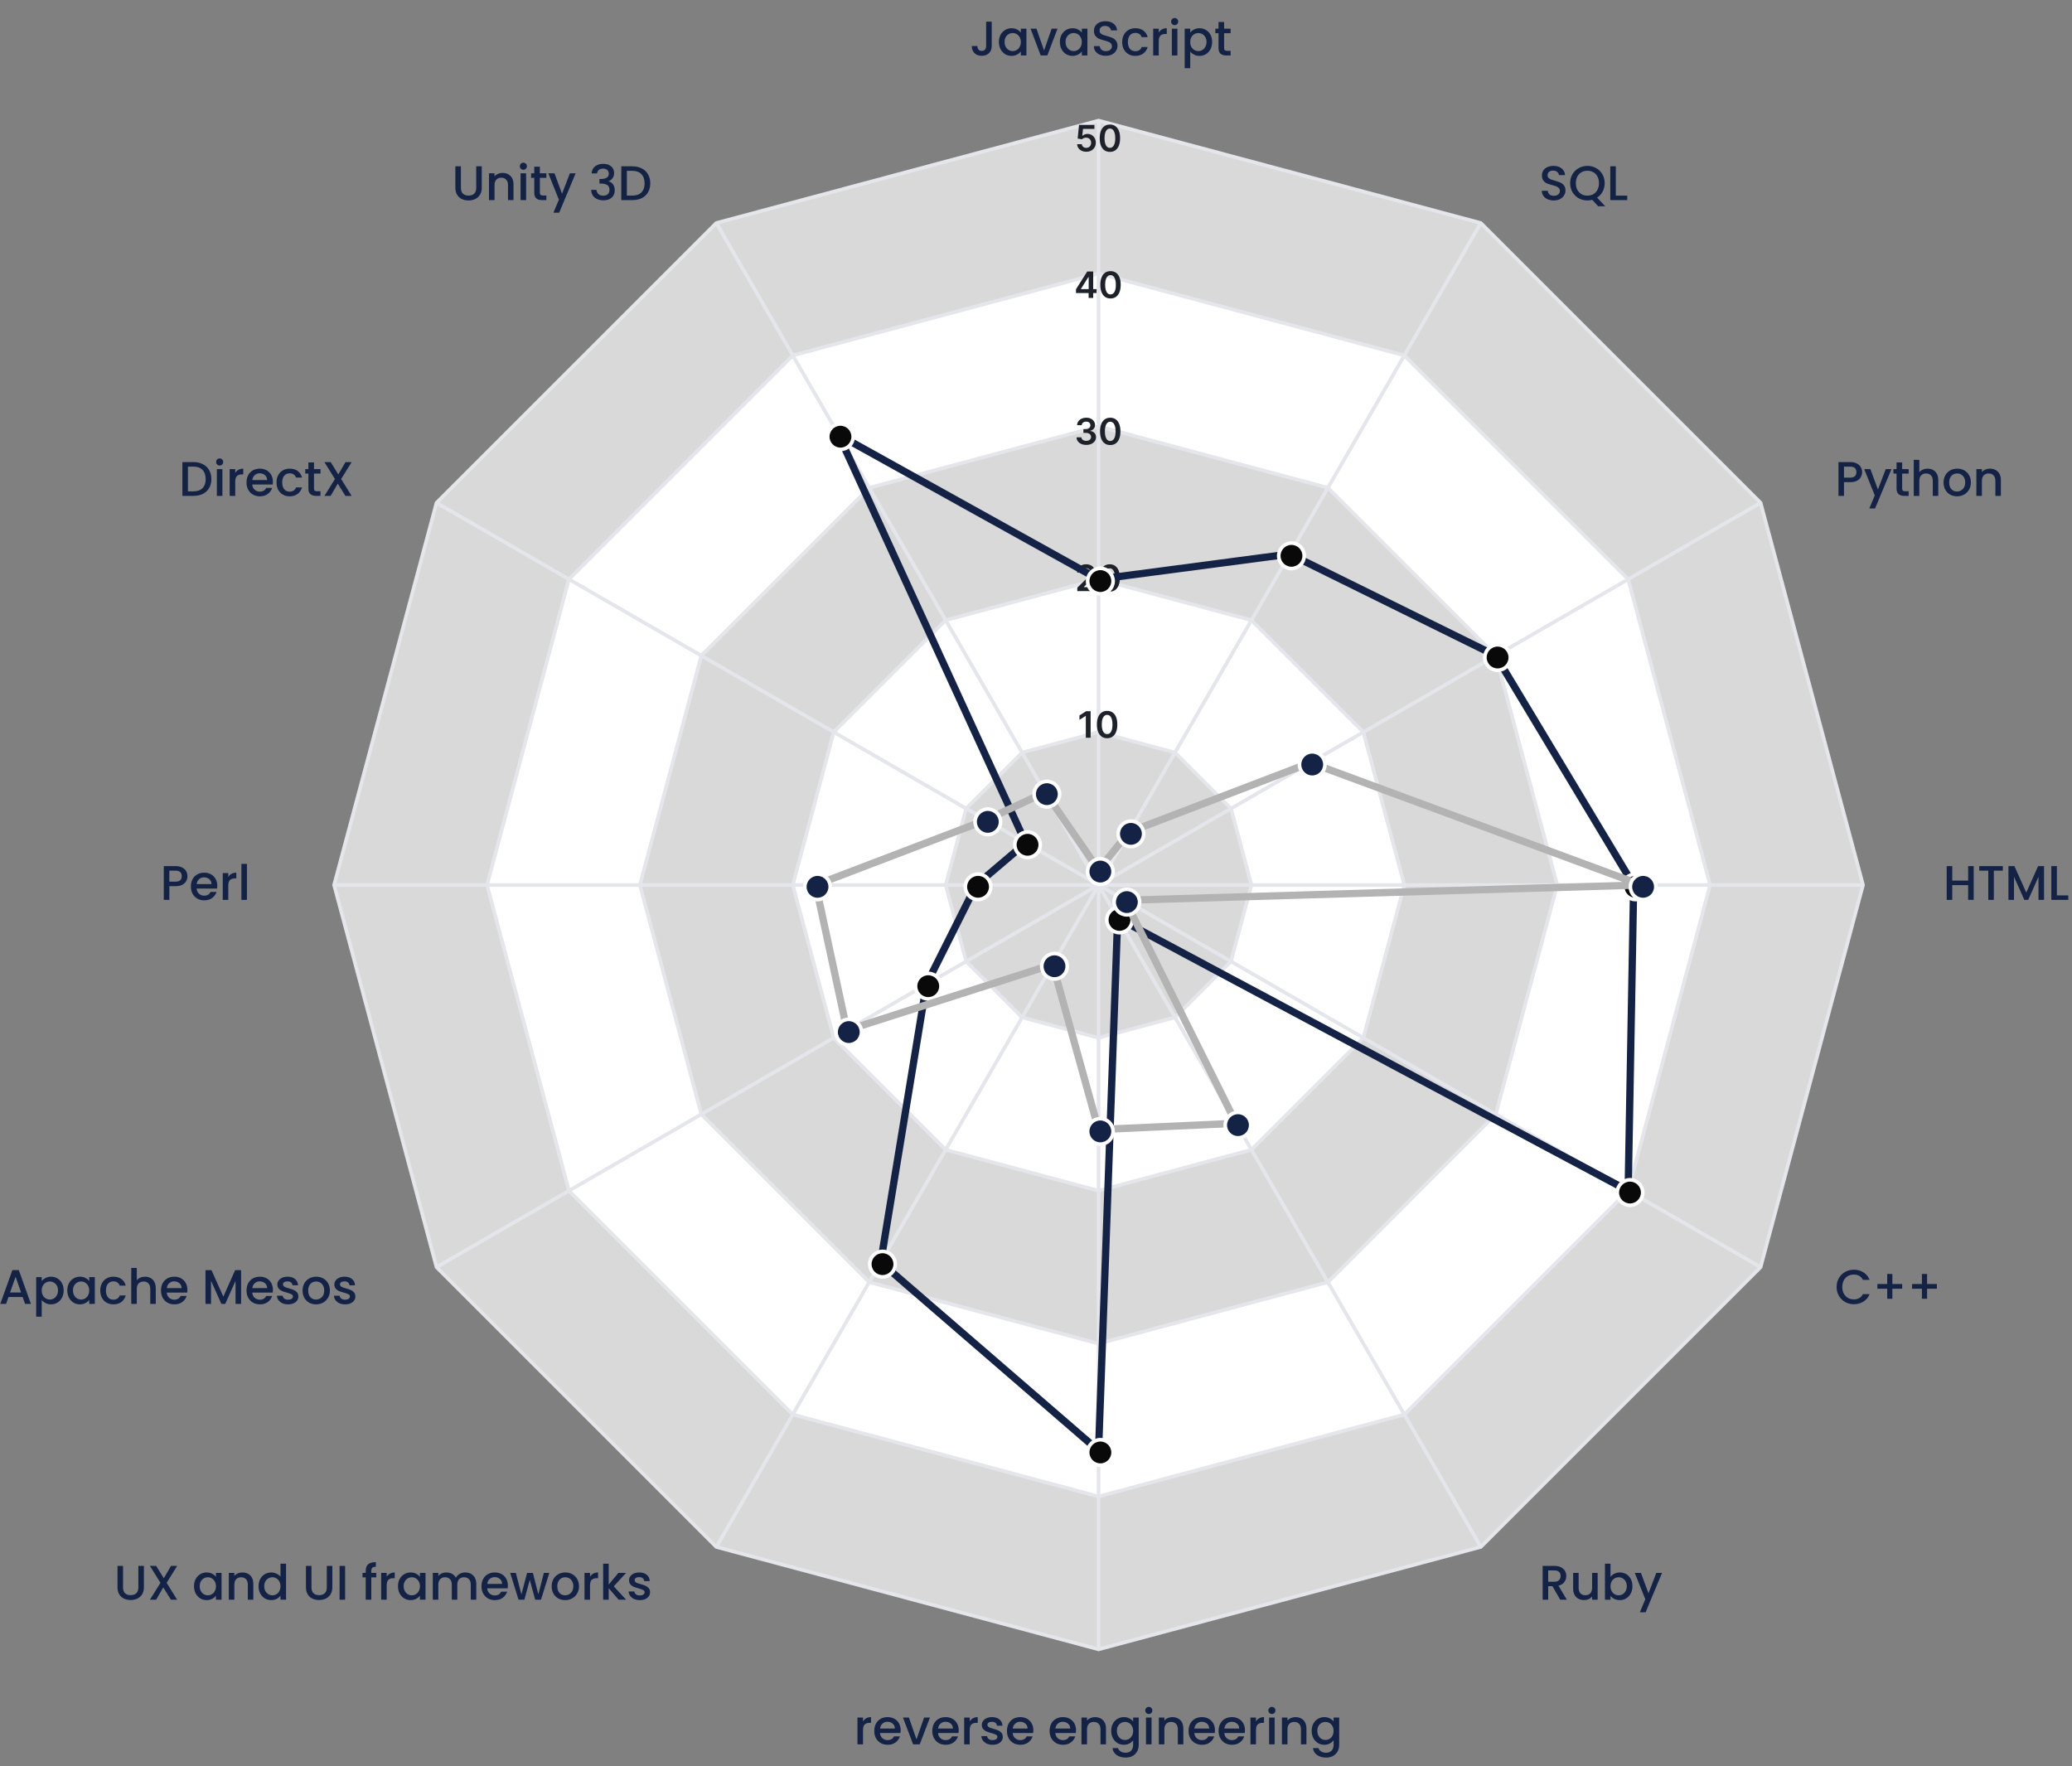<svg width="312" height="266" viewBox="0 0 312 266" fill="none" xmlns="http://www.w3.org/2000/svg">
<rect x="0" y="0" width="312" height="266" fill="#808080" stroke="none"/>
<path fill-rule="evenodd" clip-rule="evenodd" d="M165.421 18.164L222.975 33.586L265.107 75.718L280.529 133.272L265.107 190.826L222.975 232.959L165.421 248.38L107.867 232.959L65.734 190.826L50.312 133.272L65.734 75.718L107.867 33.586L165.421 18.164Z" fill="#D9D9D9" stroke="#E5E6EB" stroke-width="0.548"/>
<path fill-rule="evenodd" clip-rule="evenodd" d="M165.42 41.188L211.464 53.525L245.17 87.231L257.507 133.274L245.17 179.317L211.464 213.023L165.42 225.36L119.377 213.023L85.671 179.317L73.334 133.274L85.671 87.231L119.377 53.525L165.42 41.188Z" fill="white" stroke="#E5E6EB" stroke-width="0.548"/>
<path fill-rule="evenodd" clip-rule="evenodd" d="M165.42 64.207L199.953 73.46L225.232 98.739L234.485 133.272L225.232 167.804L199.953 193.084L165.42 202.337L130.888 193.084L105.608 167.804L96.356 133.272L105.608 98.739L130.888 73.46L165.42 64.207Z" fill="#D9D9D9" stroke="#E5E6EB" stroke-width="0.548"/>
<path fill-rule="evenodd" clip-rule="evenodd" d="M165.42 87.231L188.442 93.399L205.295 110.252L211.463 133.274L205.295 156.295L188.442 173.148L165.42 179.317L142.399 173.148L125.546 156.295L119.377 133.274L125.546 110.252L142.399 93.399L165.42 87.231Z" fill="white" stroke="#E5E6EB" stroke-width="0.548"/>
<path fill-rule="evenodd" clip-rule="evenodd" d="M165.422 110.25L176.933 113.334L185.359 121.761L188.444 133.272L185.359 144.782L176.933 153.209L165.422 156.293L153.911 153.209L145.485 144.782L142.4 133.272L145.485 121.761L153.911 113.334L165.422 110.25Z" fill="#D9D9D9" stroke="#E5E6EB" stroke-width="0.548"/>
<path d="M165.422 133.272V18.164" stroke="#E5E6EB" stroke-width="0.548"/>
<path d="M165.422 133.272L222.976 33.586" stroke="#E5E6EB" stroke-width="0.548"/>
<path d="M165.422 133.273L265.108 75.719" stroke="#E5E6EB" stroke-width="0.548"/>
<path d="M165.422 133.273H280.53" stroke="#E5E6EB" stroke-width="0.548"/>
<path d="M165.422 133.273L265.108 190.827" stroke="#E5E6EB" stroke-width="0.548"/>
<path d="M165.422 133.273L222.976 232.96" stroke="#E5E6EB" stroke-width="0.548"/>
<path d="M165.422 133.273V248.381" stroke="#E5E6EB" stroke-width="0.548"/>
<path d="M165.419 133.273L107.865 232.96" stroke="#E5E6EB" stroke-width="0.548"/>
<path d="M165.419 133.273L65.732 190.827" stroke="#E5E6EB" stroke-width="0.548"/>
<path d="M165.421 133.273H50.312" stroke="#E5E6EB" stroke-width="0.548"/>
<path d="M165.419 133.273L65.732 75.719" stroke="#E5E6EB" stroke-width="0.548"/>
<path d="M165.419 133.272L107.865 33.586" stroke="#E5E6EB" stroke-width="0.548"/>
<path d="M163.571 22.851C163.312 22.851 163.08 22.803 162.875 22.705C162.67 22.607 162.507 22.472 162.386 22.3C162.267 22.129 162.203 21.933 162.195 21.713H162.896C162.909 21.876 162.98 22.01 163.108 22.114C163.237 22.216 163.391 22.267 163.571 22.267C163.713 22.267 163.839 22.235 163.949 22.17C164.059 22.105 164.146 22.015 164.21 21.899C164.273 21.784 164.305 21.652 164.303 21.504C164.305 21.354 164.273 21.22 164.208 21.103C164.143 20.987 164.054 20.895 163.941 20.829C163.828 20.762 163.699 20.728 163.552 20.728C163.433 20.727 163.315 20.748 163.2 20.794C163.084 20.839 162.993 20.899 162.925 20.973L162.273 20.866L162.481 18.81H164.794V19.414H163.079L162.964 20.471H162.987C163.061 20.384 163.166 20.312 163.301 20.255C163.436 20.196 163.584 20.167 163.745 20.167C163.986 20.167 164.201 20.224 164.391 20.338C164.58 20.451 164.73 20.607 164.839 20.806C164.948 21.004 165.002 21.231 165.002 21.487C165.002 21.75 164.941 21.985 164.819 22.192C164.698 22.396 164.53 22.558 164.315 22.676C164.101 22.793 163.853 22.851 163.571 22.851ZM167.128 22.873C166.807 22.873 166.532 22.792 166.302 22.63C166.074 22.466 165.898 22.23 165.775 21.923C165.653 21.614 165.592 21.242 165.592 20.808C165.593 20.373 165.655 20.003 165.777 19.698C165.9 19.392 166.076 19.158 166.304 18.997C166.534 18.836 166.808 18.756 167.128 18.756C167.447 18.756 167.721 18.836 167.951 18.997C168.181 19.158 168.357 19.392 168.479 19.698C168.602 20.004 168.663 20.374 168.663 20.808C168.663 21.244 168.602 21.616 168.479 21.925C168.357 22.232 168.181 22.467 167.951 22.63C167.723 22.792 167.448 22.873 167.128 22.873ZM167.128 22.264C167.377 22.264 167.573 22.141 167.717 21.896C167.863 21.649 167.935 21.286 167.935 20.808C167.935 20.491 167.902 20.225 167.836 20.009C167.77 19.794 167.677 19.632 167.556 19.523C167.435 19.413 167.292 19.357 167.128 19.357C166.88 19.357 166.684 19.481 166.54 19.727C166.396 19.973 166.323 20.333 166.322 20.808C166.321 21.125 166.352 21.393 166.417 21.61C166.483 21.826 166.577 21.99 166.697 22.1C166.818 22.209 166.962 22.264 167.128 22.264Z" fill="#1D2129"/>
<path d="M162.022 44.131V43.557L163.714 40.885H164.193V41.702H163.901L162.762 43.507V43.538H165.123V44.131H162.022ZM163.924 44.871V43.956L163.932 43.699V40.885H164.613V44.871H163.924ZM167.219 44.947C166.898 44.947 166.623 44.866 166.393 44.704C166.165 44.54 165.989 44.305 165.866 43.997C165.744 43.688 165.683 43.316 165.683 42.882C165.684 42.447 165.746 42.077 165.868 41.772C165.991 41.466 166.167 41.232 166.395 41.072C166.625 40.911 166.899 40.83 167.219 40.83C167.538 40.83 167.812 40.911 168.042 41.072C168.272 41.232 168.448 41.466 168.57 41.772C168.693 42.078 168.754 42.448 168.754 42.882C168.754 43.318 168.693 43.69 168.57 43.999C168.448 44.307 168.272 44.541 168.042 44.704C167.814 44.866 167.539 44.947 167.219 44.947ZM167.219 44.338C167.468 44.338 167.664 44.215 167.808 43.97C167.954 43.723 168.026 43.361 168.026 42.882C168.026 42.565 167.993 42.299 167.927 42.084C167.861 41.868 167.768 41.706 167.647 41.597C167.526 41.487 167.383 41.432 167.219 41.432C166.971 41.432 166.775 41.555 166.631 41.801C166.487 42.047 166.414 42.407 166.413 42.882C166.412 43.2 166.443 43.467 166.508 43.684C166.574 43.9 166.668 44.064 166.788 44.174C166.909 44.283 167.053 44.338 167.219 44.338Z" fill="#1D2129"/>
<path d="M163.565 67C163.285 67 163.036 66.952 162.818 66.856C162.601 66.76 162.43 66.626 162.304 66.455C162.178 66.284 162.111 66.086 162.104 65.861H162.835C162.842 65.969 162.878 66.063 162.942 66.143C163.007 66.222 163.094 66.284 163.201 66.328C163.309 66.372 163.43 66.394 163.563 66.394C163.706 66.394 163.833 66.37 163.943 66.32C164.053 66.27 164.14 66.2 164.202 66.11C164.264 66.021 164.295 65.918 164.293 65.801C164.295 65.68 164.263 65.574 164.2 65.481C164.136 65.389 164.044 65.317 163.923 65.266C163.804 65.214 163.66 65.188 163.491 65.188H163.139V64.631H163.491C163.63 64.631 163.752 64.607 163.855 64.559C163.96 64.511 164.043 64.443 164.103 64.356C164.162 64.268 164.191 64.166 164.19 64.051C164.191 63.938 164.166 63.84 164.114 63.757C164.064 63.673 163.992 63.607 163.898 63.56C163.806 63.514 163.698 63.49 163.573 63.49C163.451 63.49 163.338 63.512 163.234 63.556C163.131 63.601 163.047 63.663 162.983 63.745C162.92 63.826 162.886 63.922 162.882 64.033H162.187C162.192 63.81 162.257 63.614 162.38 63.446C162.504 63.276 162.671 63.143 162.878 63.048C163.086 62.952 163.319 62.904 163.577 62.904C163.843 62.904 164.074 62.954 164.27 63.054C164.467 63.153 164.62 63.286 164.727 63.453C164.835 63.621 164.889 63.806 164.889 64.008C164.89 64.233 164.824 64.421 164.69 64.573C164.558 64.724 164.384 64.824 164.169 64.87V64.901C164.449 64.94 164.664 65.044 164.813 65.213C164.964 65.38 165.038 65.589 165.037 65.838C165.037 66.061 164.973 66.261 164.846 66.437C164.72 66.612 164.546 66.75 164.324 66.85C164.104 66.95 163.851 67 163.565 67ZM167.179 67.021C166.858 67.021 166.583 66.94 166.353 66.778C166.125 66.614 165.949 66.379 165.826 66.071C165.704 65.763 165.643 65.391 165.643 64.956C165.644 64.521 165.706 64.151 165.828 63.846C165.951 63.54 166.127 63.307 166.355 63.146C166.585 62.985 166.859 62.904 167.179 62.904C167.498 62.904 167.772 62.985 168.002 63.146C168.232 63.307 168.407 63.54 168.529 63.846C168.653 64.153 168.714 64.523 168.714 64.956C168.714 65.392 168.653 65.764 168.529 66.073C168.407 66.381 168.232 66.616 168.002 66.778C167.773 66.94 167.499 67.021 167.179 67.021ZM167.179 66.412C167.428 66.412 167.624 66.289 167.768 66.044C167.914 65.797 167.986 65.435 167.986 64.956C167.986 64.639 167.953 64.373 167.887 64.158C167.821 63.943 167.727 63.78 167.607 63.671C167.486 63.561 167.343 63.506 167.179 63.506C166.931 63.506 166.735 63.629 166.591 63.876C166.447 64.121 166.374 64.481 166.373 64.956C166.371 65.274 166.403 65.541 166.468 65.758C166.534 65.975 166.628 66.138 166.748 66.249C166.869 66.358 167.012 66.412 167.179 66.412Z" fill="#1D2129"/>
<path d="M162.218 89.019V88.498L163.602 87.141C163.734 87.007 163.844 86.889 163.932 86.785C164.021 86.681 164.087 86.581 164.131 86.483C164.175 86.386 164.197 86.282 164.197 86.172C164.197 86.046 164.169 85.938 164.112 85.849C164.054 85.758 163.976 85.688 163.876 85.638C163.776 85.589 163.663 85.564 163.535 85.564C163.404 85.564 163.289 85.592 163.191 85.646C163.092 85.7 163.016 85.775 162.961 85.874C162.908 85.973 162.881 86.09 162.881 86.226H162.194C162.194 85.973 162.252 85.753 162.368 85.566C162.483 85.38 162.642 85.235 162.844 85.132C163.048 85.03 163.282 84.979 163.545 84.979C163.812 84.979 164.047 85.029 164.25 85.129C164.452 85.228 164.609 85.365 164.721 85.539C164.834 85.713 164.89 85.912 164.89 86.135C164.89 86.284 164.862 86.431 164.805 86.575C164.747 86.719 164.647 86.878 164.503 87.054C164.36 87.229 164.16 87.441 163.901 87.69L163.214 88.389V88.416H164.951V89.019H162.218ZM167.096 89.095C166.775 89.095 166.5 89.014 166.27 88.852C166.042 88.689 165.866 88.453 165.743 88.146C165.621 87.837 165.56 87.465 165.56 87.03C165.561 86.596 165.623 86.226 165.745 85.921C165.868 85.615 166.044 85.381 166.272 85.22C166.502 85.059 166.776 84.979 167.096 84.979C167.415 84.979 167.689 85.059 167.919 85.22C168.149 85.381 168.324 85.615 168.446 85.921C168.57 86.227 168.631 86.597 168.631 87.03C168.631 87.466 168.57 87.839 168.446 88.147C168.324 88.455 168.149 88.69 167.919 88.852C167.691 89.014 167.416 89.095 167.096 89.095ZM167.096 88.486C167.345 88.486 167.541 88.364 167.685 88.118C167.831 87.872 167.903 87.509 167.903 87.03C167.903 86.714 167.87 86.448 167.804 86.232C167.738 86.017 167.644 85.855 167.524 85.746C167.403 85.635 167.26 85.58 167.096 85.58C166.848 85.58 166.652 85.703 166.508 85.95C166.364 86.195 166.291 86.555 166.29 87.03C166.288 87.348 166.32 87.615 166.385 87.832C166.451 88.049 166.545 88.212 166.665 88.323C166.786 88.432 166.929 88.486 167.096 88.486Z" fill="#1D2129"/>
<path d="M164.224 107.107V111.094H163.502V107.81H163.479L162.547 108.406V107.744L163.537 107.107H164.224ZM166.71 111.17C166.39 111.17 166.115 111.089 165.885 110.926C165.656 110.763 165.481 110.527 165.357 110.22C165.235 109.911 165.174 109.539 165.174 109.104C165.176 108.67 165.237 108.3 165.359 107.995C165.483 107.689 165.658 107.455 165.887 107.294C166.116 107.133 166.391 107.053 166.71 107.053C167.029 107.053 167.304 107.133 167.534 107.294C167.763 107.455 167.939 107.689 168.061 107.995C168.184 108.301 168.246 108.671 168.246 109.104C168.246 109.54 168.184 109.913 168.061 110.222C167.939 110.529 167.763 110.764 167.534 110.926C167.305 111.089 167.031 111.17 166.71 111.17ZM166.71 110.56C166.959 110.56 167.156 110.438 167.3 110.193C167.445 109.946 167.518 109.583 167.518 109.104C167.518 108.788 167.485 108.522 167.419 108.306C167.352 108.091 167.259 107.929 167.138 107.82C167.018 107.709 166.875 107.654 166.71 107.654C166.462 107.654 166.266 107.778 166.122 108.024C165.978 108.269 165.906 108.629 165.904 109.104C165.903 109.422 165.935 109.69 166 109.906C166.066 110.123 166.159 110.287 166.28 110.397C166.401 110.506 166.544 110.56 166.71 110.56Z" fill="#1D2129"/>
<path fill-rule="evenodd" clip-rule="evenodd" d="M165.418 87.232L194.195 83.432L225.23 98.743L245.994 133.275L245.167 179.318L168.296 138.259L165.418 218.455L132.612 190.096L139.499 148.239L147.001 133.275L154.452 126.944L126.281 65.488L165.418 87.232Z" stroke="#142245" stroke-width="1.096"/>
<circle cx="165.693" cy="87.504" r="1.918" fill="#090909" stroke="white" stroke-width="0.548"/>
<circle cx="194.471" cy="83.703" r="1.918" fill="#090909" stroke="white" stroke-width="0.548"/>
<circle cx="225.506" cy="99.016" r="1.918" fill="#090909" stroke="white" stroke-width="0.548"/>
<circle cx="246.271" cy="133.547" r="1.918" fill="#090909" stroke="white" stroke-width="0.548"/>
<circle cx="245.443" cy="179.59" r="1.918" fill="#090909" stroke="white" stroke-width="0.548"/>
<circle cx="168.572" cy="138.531" r="1.918" fill="#090909" stroke="white" stroke-width="0.548"/>
<circle cx="165.693" cy="218.73" r="1.918" fill="#090909" stroke="white" stroke-width="0.548"/>
<circle cx="132.887" cy="190.371" r="1.918" fill="#090909" stroke="white" stroke-width="0.548"/>
<circle cx="139.775" cy="148.512" r="1.918" fill="#090909" stroke="white" stroke-width="0.548"/>
<circle cx="147.275" cy="133.547" r="1.918" fill="#090909" stroke="white" stroke-width="0.548"/>
<circle cx="154.726" cy="127.219" r="1.918" fill="#090909" stroke="white" stroke-width="0.548"/>
<circle cx="126.557" cy="65.762" r="1.918" fill="#090909" stroke="white" stroke-width="0.548"/>
<path fill-rule="evenodd" clip-rule="evenodd" d="M165.42 130.971L170.024 125.298L197.32 114.855L247.147 133.273L169.408 135.575L186.14 169.16L165.42 170.107L158.514 145.235L127.539 155.143L122.83 133.273L148.473 123.489L157.362 119.317L165.42 130.971Z" stroke="#B3B3B3" stroke-width="1.096"/>
<circle cx="165.689" cy="131.25" r="1.918" fill="#142245" stroke="white" stroke-width="0.548"/>
<circle cx="170.295" cy="125.574" r="1.918" fill="#142245" stroke="white" stroke-width="0.548"/>
<circle cx="197.592" cy="115.133" r="1.918" fill="#142245" stroke="white" stroke-width="0.548"/>
<circle cx="247.418" cy="133.551" r="1.918" fill="#142245" stroke="white" stroke-width="0.548"/>
<circle cx="169.68" cy="135.851" r="1.918" fill="#142245" stroke="white" stroke-width="0.548"/>
<circle cx="186.412" cy="169.437" r="1.918" fill="#142245" stroke="white" stroke-width="0.548"/>
<circle cx="165.689" cy="170.383" r="1.918" fill="#142245" stroke="white" stroke-width="0.548"/>
<circle cx="158.785" cy="145.512" r="1.918" fill="#142245" stroke="white" stroke-width="0.548"/>
<circle cx="127.81" cy="155.422" r="1.918" fill="#142245" stroke="white" stroke-width="0.548"/>
<circle cx="123.101" cy="133.551" r="1.918" fill="#142245" stroke="white" stroke-width="0.548"/>
<circle cx="148.744" cy="123.765" r="1.918" fill="#142245" stroke="white" stroke-width="0.548"/>
<circle cx="157.635" cy="119.594" r="1.918" fill="#142245" stroke="white" stroke-width="0.548"/>
<path d="M149.333 3.262V6.931C149.333 7.385 149.194 7.744 148.916 8.007C148.643 8.271 148.281 8.403 147.832 8.403C147.383 8.403 147.019 8.271 146.741 8.007C146.468 7.744 146.331 7.385 146.331 6.931H147.173C147.178 7.155 147.234 7.334 147.342 7.465C147.454 7.597 147.617 7.663 147.832 7.663C148.047 7.663 148.211 7.597 148.323 7.465C148.435 7.329 148.491 7.151 148.491 6.931V3.262H149.333ZM150.413 6.316C150.413 5.911 150.496 5.552 150.662 5.239C150.833 4.927 151.062 4.685 151.35 4.514C151.643 4.339 151.966 4.251 152.317 4.251C152.634 4.251 152.91 4.314 153.145 4.441C153.384 4.563 153.574 4.717 153.716 4.903V4.317H154.558V8.352H153.716V7.751C153.574 7.941 153.381 8.1 153.137 8.227C152.893 8.354 152.615 8.417 152.302 8.417C151.956 8.417 151.638 8.33 151.35 8.154C151.062 7.973 150.833 7.724 150.662 7.407C150.496 7.085 150.413 6.721 150.413 6.316ZM153.716 6.33C153.716 6.052 153.657 5.811 153.54 5.606C153.428 5.4 153.279 5.244 153.093 5.137C152.908 5.029 152.708 4.976 152.493 4.976C152.278 4.976 152.078 5.029 151.892 5.137C151.707 5.239 151.556 5.393 151.438 5.598C151.326 5.798 151.27 6.038 151.27 6.316C151.27 6.594 151.326 6.838 151.438 7.048C151.556 7.258 151.707 7.419 151.892 7.531C152.083 7.639 152.283 7.693 152.493 7.693C152.708 7.693 152.908 7.639 153.093 7.531C153.279 7.424 153.428 7.268 153.54 7.063C153.657 6.853 153.716 6.609 153.716 6.33ZM157.214 7.605L158.356 4.317H159.243L157.705 8.352H156.709L155.178 4.317H156.072L157.214 7.605ZM159.595 6.316C159.595 5.911 159.678 5.552 159.844 5.239C160.015 4.927 160.245 4.685 160.533 4.514C160.826 4.339 161.148 4.251 161.499 4.251C161.817 4.251 162.092 4.314 162.327 4.441C162.566 4.563 162.756 4.717 162.898 4.903V4.317H163.74V8.352H162.898V7.751C162.756 7.941 162.563 8.1 162.319 8.227C162.075 8.354 161.797 8.417 161.485 8.417C161.138 8.417 160.821 8.33 160.533 8.154C160.245 7.973 160.015 7.724 159.844 7.407C159.678 7.085 159.595 6.721 159.595 6.316ZM162.898 6.33C162.898 6.052 162.839 5.811 162.722 5.606C162.61 5.4 162.461 5.244 162.275 5.137C162.09 5.029 161.89 4.976 161.675 4.976C161.46 4.976 161.26 5.029 161.075 5.137C160.889 5.239 160.738 5.393 160.62 5.598C160.508 5.798 160.452 6.038 160.452 6.316C160.452 6.594 160.508 6.838 160.62 7.048C160.738 7.258 160.889 7.419 161.075 7.531C161.265 7.639 161.465 7.693 161.675 7.693C161.89 7.693 162.09 7.639 162.275 7.531C162.461 7.424 162.61 7.268 162.722 7.063C162.839 6.853 162.898 6.609 162.898 6.33ZM166.513 8.403C166.172 8.403 165.864 8.344 165.591 8.227C165.317 8.105 165.103 7.934 164.946 7.714C164.79 7.495 164.712 7.238 164.712 6.946H165.605C165.625 7.165 165.71 7.346 165.862 7.487C166.018 7.629 166.235 7.7 166.513 7.7C166.801 7.7 167.026 7.631 167.187 7.495C167.348 7.353 167.429 7.173 167.429 6.953C167.429 6.782 167.378 6.643 167.275 6.535C167.177 6.428 167.053 6.345 166.902 6.287C166.755 6.228 166.55 6.164 166.286 6.096C165.954 6.008 165.683 5.92 165.474 5.833C165.269 5.74 165.093 5.598 164.946 5.408C164.8 5.217 164.727 4.964 164.727 4.646C164.727 4.353 164.8 4.097 164.946 3.877C165.093 3.658 165.298 3.489 165.561 3.372C165.825 3.255 166.13 3.196 166.477 3.196C166.97 3.196 167.373 3.321 167.685 3.57C168.002 3.814 168.178 4.151 168.212 4.58H167.29C167.275 4.395 167.187 4.236 167.026 4.104C166.865 3.973 166.653 3.907 166.389 3.907C166.15 3.907 165.954 3.968 165.803 4.09C165.652 4.212 165.576 4.387 165.576 4.617C165.576 4.773 165.622 4.903 165.715 5.005C165.813 5.103 165.935 5.181 166.081 5.239C166.228 5.298 166.428 5.361 166.682 5.43C167.019 5.523 167.292 5.615 167.502 5.708C167.717 5.801 167.897 5.945 168.044 6.14C168.195 6.33 168.271 6.587 168.271 6.909C168.271 7.168 168.2 7.412 168.059 7.641C167.922 7.871 167.719 8.056 167.451 8.198C167.187 8.334 166.875 8.403 166.513 8.403ZM168.978 6.33C168.978 5.915 169.061 5.552 169.227 5.239C169.398 4.922 169.632 4.678 169.93 4.507C170.227 4.336 170.569 4.251 170.955 4.251C171.443 4.251 171.846 4.368 172.163 4.602C172.485 4.832 172.703 5.161 172.815 5.591H171.914C171.841 5.391 171.724 5.234 171.563 5.122C171.402 5.01 171.199 4.954 170.955 4.954C170.613 4.954 170.34 5.076 170.135 5.32C169.935 5.559 169.834 5.896 169.834 6.33C169.834 6.765 169.935 7.104 170.135 7.348C170.34 7.592 170.613 7.714 170.955 7.714C171.438 7.714 171.758 7.502 171.914 7.077H172.815C172.698 7.487 172.478 7.815 172.156 8.059C171.834 8.298 171.433 8.417 170.955 8.417C170.569 8.417 170.227 8.332 169.93 8.161C169.632 7.985 169.398 7.741 169.227 7.429C169.061 7.112 168.978 6.745 168.978 6.33ZM174.482 4.903C174.604 4.697 174.765 4.539 174.965 4.427C175.17 4.309 175.412 4.251 175.69 4.251V5.115H175.477C175.15 5.115 174.901 5.198 174.731 5.364C174.565 5.53 174.482 5.818 174.482 6.228V8.352H173.647V4.317H174.482V4.903ZM176.882 3.782C176.731 3.782 176.604 3.731 176.501 3.628C176.399 3.526 176.347 3.399 176.347 3.248C176.347 3.096 176.399 2.969 176.501 2.867C176.604 2.764 176.731 2.713 176.882 2.713C177.028 2.713 177.153 2.764 177.255 2.867C177.358 2.969 177.409 3.096 177.409 3.248C177.409 3.399 177.358 3.526 177.255 3.628C177.153 3.731 177.028 3.782 176.882 3.782ZM177.292 4.317V8.352H176.457V4.317H177.292ZM179.223 4.91C179.364 4.724 179.557 4.568 179.801 4.441C180.045 4.314 180.321 4.251 180.629 4.251C180.98 4.251 181.3 4.339 181.588 4.514C181.881 4.685 182.11 4.927 182.276 5.239C182.442 5.552 182.525 5.911 182.525 6.316C182.525 6.721 182.442 7.085 182.276 7.407C182.11 7.724 181.881 7.973 181.588 8.154C181.3 8.33 180.98 8.417 180.629 8.417C180.321 8.417 180.048 8.356 179.809 8.234C179.569 8.107 179.374 7.951 179.223 7.766V10.27H178.388V4.317H179.223V4.91ZM181.676 6.316C181.676 6.038 181.617 5.798 181.5 5.598C181.388 5.393 181.237 5.239 181.046 5.137C180.861 5.029 180.661 4.976 180.446 4.976C180.236 4.976 180.036 5.029 179.845 5.137C179.66 5.244 179.508 5.4 179.391 5.606C179.279 5.811 179.223 6.052 179.223 6.33C179.223 6.609 179.279 6.853 179.391 7.063C179.508 7.268 179.66 7.424 179.845 7.531C180.036 7.639 180.236 7.693 180.446 7.693C180.661 7.693 180.861 7.639 181.046 7.531C181.237 7.419 181.388 7.258 181.5 7.048C181.617 6.838 181.676 6.594 181.676 6.316ZM184.325 4.998V7.231C184.325 7.383 184.359 7.492 184.427 7.561C184.501 7.624 184.623 7.656 184.794 7.656H185.306V8.352H184.647C184.271 8.352 183.983 8.264 183.783 8.088C183.583 7.912 183.483 7.627 183.483 7.231V4.998H183.007V4.317H183.483V3.313H184.325V4.317H185.306V4.998H184.325Z" fill="#142245"/>
<path d="M233.968 30.188C233.627 30.188 233.319 30.129 233.046 30.012C232.772 29.89 232.557 29.719 232.401 29.5C232.245 29.28 232.167 29.024 232.167 28.731H233.06C233.08 28.95 233.165 29.131 233.317 29.273C233.473 29.414 233.69 29.485 233.968 29.485C234.256 29.485 234.481 29.417 234.642 29.28C234.803 29.138 234.884 28.958 234.884 28.738C234.884 28.567 234.832 28.428 234.73 28.321C234.632 28.213 234.508 28.13 234.356 28.072C234.21 28.013 234.005 27.95 233.741 27.881C233.409 27.793 233.138 27.706 232.928 27.618C232.723 27.525 232.548 27.383 232.401 27.193C232.255 27.003 232.182 26.749 232.182 26.431C232.182 26.139 232.255 25.882 232.401 25.663C232.548 25.443 232.753 25.274 233.016 25.157C233.28 25.04 233.585 24.981 233.932 24.981C234.425 24.981 234.828 25.106 235.14 25.355C235.457 25.599 235.633 25.936 235.667 26.366H234.745C234.73 26.18 234.642 26.021 234.481 25.89C234.32 25.758 234.107 25.692 233.844 25.692C233.605 25.692 233.409 25.753 233.258 25.875C233.107 25.997 233.031 26.173 233.031 26.402C233.031 26.558 233.077 26.688 233.17 26.79C233.268 26.888 233.39 26.966 233.536 27.024C233.683 27.083 233.883 27.147 234.137 27.215C234.474 27.308 234.747 27.4 234.957 27.493C235.172 27.586 235.352 27.73 235.499 27.925C235.65 28.116 235.726 28.372 235.726 28.694C235.726 28.953 235.655 29.197 235.513 29.426C235.377 29.656 235.174 29.841 234.906 29.983C234.642 30.12 234.33 30.188 233.968 30.188ZM240.651 31.059L239.757 30.093C239.537 30.156 239.296 30.188 239.032 30.188C238.559 30.188 238.122 30.078 237.721 29.858C237.326 29.634 237.011 29.324 236.777 28.928C236.547 28.528 236.433 28.079 236.433 27.581C236.433 27.083 236.547 26.636 236.777 26.241C237.011 25.846 237.326 25.538 237.721 25.318C238.122 25.094 238.559 24.981 239.032 24.981C239.511 24.981 239.948 25.094 240.343 25.318C240.743 25.538 241.058 25.846 241.288 26.241C241.517 26.636 241.632 27.083 241.632 27.581C241.632 28.05 241.529 28.474 241.324 28.855C241.124 29.231 240.846 29.534 240.489 29.763L241.712 31.059H240.651ZM237.289 27.581C237.289 27.957 237.363 28.289 237.509 28.577C237.66 28.86 237.868 29.08 238.131 29.236C238.395 29.387 238.695 29.463 239.032 29.463C239.369 29.463 239.669 29.387 239.933 29.236C240.197 29.08 240.402 28.86 240.548 28.577C240.699 28.289 240.775 27.957 240.775 27.581C240.775 27.205 240.699 26.876 240.548 26.593C240.402 26.309 240.197 26.092 239.933 25.941C239.669 25.789 239.369 25.714 239.032 25.714C238.695 25.714 238.395 25.789 238.131 25.941C237.868 26.092 237.66 26.309 237.509 26.593C237.363 26.876 237.289 27.205 237.289 27.581ZM243.31 29.463H245.03V30.137H242.475V25.047H243.31V29.463Z" fill="#142245"/>
<path d="M280.391 71.102C280.391 71.361 280.33 71.605 280.208 71.835C280.086 72.064 279.891 72.252 279.622 72.398C279.354 72.54 279.01 72.611 278.59 72.611H277.667V74.676H276.832V69.586H278.59C278.98 69.586 279.31 69.655 279.578 69.791C279.852 69.923 280.054 70.104 280.186 70.333C280.323 70.563 280.391 70.819 280.391 71.102ZM278.59 71.93C278.907 71.93 279.144 71.859 279.3 71.717C279.456 71.571 279.535 71.366 279.535 71.102C279.535 70.546 279.22 70.267 278.59 70.267H277.667V71.93H278.59ZM284.82 70.641L282.345 76.572H281.48L282.301 74.61L280.712 70.641H281.642L282.777 73.716L283.956 70.641H284.82ZM286.424 71.322V73.555C286.424 73.707 286.458 73.817 286.526 73.885C286.599 73.948 286.721 73.98 286.892 73.98H287.405V74.676H286.746C286.37 74.676 286.082 74.588 285.882 74.412C285.682 74.236 285.581 73.951 285.581 73.555V71.322H285.105V70.641H285.581V69.638H286.424V70.641H287.405V71.322H286.424ZM290.261 70.575C290.569 70.575 290.842 70.641 291.081 70.773C291.325 70.904 291.516 71.1 291.653 71.359C291.794 71.617 291.865 71.93 291.865 72.296V74.676H291.037V72.42C291.037 72.059 290.947 71.783 290.767 71.593C290.586 71.398 290.339 71.3 290.027 71.3C289.714 71.3 289.465 71.398 289.28 71.593C289.099 71.783 289.009 72.059 289.009 72.42V74.676H288.174V69.257H289.009V71.11C289.151 70.939 289.329 70.807 289.544 70.714C289.763 70.621 290.002 70.575 290.261 70.575ZM294.68 74.742C294.299 74.742 293.955 74.656 293.647 74.485C293.34 74.31 293.098 74.066 292.922 73.753C292.747 73.436 292.659 73.07 292.659 72.655C292.659 72.245 292.749 71.881 292.93 71.564C293.11 71.246 293.357 71.002 293.669 70.831C293.982 70.66 294.331 70.575 294.717 70.575C295.102 70.575 295.451 70.66 295.764 70.831C296.076 71.002 296.323 71.246 296.503 71.564C296.684 71.881 296.774 72.245 296.774 72.655C296.774 73.065 296.682 73.428 296.496 73.746C296.31 74.063 296.057 74.31 295.734 74.485C295.417 74.656 295.066 74.742 294.68 74.742ZM294.68 74.017C294.895 74.017 295.095 73.966 295.28 73.863C295.471 73.76 295.625 73.607 295.742 73.402C295.859 73.197 295.917 72.948 295.917 72.655C295.917 72.362 295.861 72.115 295.749 71.915C295.637 71.71 295.488 71.556 295.302 71.454C295.117 71.351 294.917 71.3 294.702 71.3C294.487 71.3 294.287 71.351 294.101 71.454C293.921 71.556 293.777 71.71 293.669 71.915C293.562 72.115 293.508 72.362 293.508 72.655C293.508 73.089 293.618 73.426 293.838 73.665C294.062 73.9 294.343 74.017 294.68 74.017ZM299.635 70.575C299.953 70.575 300.236 70.641 300.485 70.773C300.739 70.904 300.936 71.1 301.078 71.359C301.219 71.617 301.29 71.93 301.29 72.296V74.676H300.463V72.42C300.463 72.059 300.372 71.783 300.192 71.593C300.011 71.398 299.765 71.3 299.452 71.3C299.14 71.3 298.891 71.398 298.705 71.593C298.525 71.783 298.434 72.059 298.434 72.42V74.676H297.6V70.641H298.434V71.102C298.571 70.936 298.744 70.807 298.954 70.714C299.169 70.621 299.396 70.575 299.635 70.575Z" fill="#142245"/>
<path d="M297.197 130.43V135.52H296.363V133.293H293.968V135.52H293.133V130.43H293.968V132.612H296.363V130.43H297.197ZM301.584 130.43V131.111H300.23V135.52H299.395V131.111H298.033V130.43H301.584ZM307.79 130.43V135.52H306.955V132.034L305.403 135.52H304.824L303.265 132.034V135.52H302.43V130.43H303.33L305.117 134.421L306.897 130.43H307.79ZM309.722 134.846H311.443V135.52H308.887V130.43H309.722V134.846Z" fill="#142245"/>
<path d="M276.554 193.808C276.554 193.31 276.669 192.863 276.898 192.468C277.133 192.072 277.448 191.765 277.843 191.545C278.243 191.32 278.68 191.208 279.154 191.208C279.696 191.208 280.177 191.342 280.596 191.611C281.021 191.874 281.329 192.25 281.519 192.738H280.516C280.384 192.47 280.201 192.27 279.967 192.138C279.732 192.006 279.461 191.94 279.154 191.94C278.817 191.94 278.517 192.016 278.253 192.167C277.989 192.319 277.782 192.536 277.631 192.819C277.484 193.102 277.411 193.432 277.411 193.808C277.411 194.184 277.484 194.513 277.631 194.796C277.782 195.079 277.989 195.299 278.253 195.455C278.517 195.607 278.817 195.682 279.154 195.682C279.461 195.682 279.732 195.616 279.967 195.485C280.201 195.353 280.384 195.153 280.516 194.884H281.519C281.329 195.372 281.021 195.748 280.596 196.012C280.177 196.275 279.696 196.407 279.154 196.407C278.675 196.407 278.238 196.297 277.843 196.078C277.448 195.853 277.133 195.543 276.898 195.148C276.669 194.752 276.554 194.306 276.554 193.808ZM286.429 194.071H284.949V195.587H284.173V194.071H282.694V193.368H284.173V191.852H284.949V193.368H286.429V194.071ZM291.656 194.071H290.177V195.587H289.401V194.071H287.921V193.368H289.401V191.852H290.177V193.368H291.656V194.071Z" fill="#142245"/>
<path d="M234.935 240.902L233.763 238.867H233.126V240.902H232.291V235.813H234.049C234.439 235.813 234.769 235.881 235.037 236.018C235.311 236.155 235.513 236.338 235.645 236.567C235.782 236.797 235.85 237.053 235.85 237.336C235.85 237.668 235.753 237.971 235.557 238.244C235.367 238.513 235.072 238.696 234.671 238.793L235.931 240.902H234.935ZM233.126 238.2H234.049C234.361 238.2 234.596 238.122 234.752 237.966C234.913 237.81 234.994 237.6 234.994 237.336C234.994 237.073 234.915 236.867 234.759 236.721C234.603 236.57 234.366 236.494 234.049 236.494H233.126V238.2ZM240.572 236.867V240.902H239.738V240.426C239.606 240.592 239.432 240.724 239.218 240.822C239.008 240.915 238.783 240.961 238.544 240.961C238.227 240.961 237.941 240.895 237.687 240.763C237.438 240.631 237.24 240.436 237.094 240.177C236.952 239.919 236.882 239.606 236.882 239.24V236.867H237.709V239.116C237.709 239.477 237.799 239.755 237.98 239.95C238.161 240.141 238.407 240.236 238.72 240.236C239.032 240.236 239.279 240.141 239.459 239.95C239.645 239.755 239.738 239.477 239.738 239.116V236.867H240.572ZM242.509 237.468C242.65 237.273 242.843 237.114 243.087 236.992C243.336 236.865 243.612 236.802 243.915 236.802C244.271 236.802 244.593 236.887 244.881 237.058C245.169 237.229 245.396 237.473 245.562 237.79C245.728 238.103 245.811 238.461 245.811 238.867C245.811 239.272 245.728 239.635 245.562 239.958C245.396 240.275 245.167 240.524 244.874 240.705C244.586 240.88 244.266 240.968 243.915 240.968C243.602 240.968 243.324 240.907 243.08 240.785C242.841 240.663 242.65 240.507 242.509 240.317V240.902H241.674V235.483H242.509V237.468ZM244.962 238.867C244.962 238.588 244.903 238.349 244.786 238.149C244.674 237.944 244.522 237.79 244.332 237.688C244.146 237.58 243.946 237.527 243.731 237.527C243.522 237.527 243.321 237.58 243.131 237.688C242.946 237.795 242.794 237.951 242.677 238.156C242.565 238.361 242.509 238.603 242.509 238.881C242.509 239.16 242.565 239.404 242.677 239.614C242.794 239.819 242.946 239.975 243.131 240.082C243.321 240.19 243.522 240.243 243.731 240.243C243.946 240.243 244.146 240.19 244.332 240.082C244.522 239.97 244.674 239.809 244.786 239.599C244.903 239.389 244.962 239.145 244.962 238.867ZM250.269 236.867L247.794 242.799H246.93L247.75 240.836L246.161 236.867H247.091L248.226 239.943L249.405 236.867H250.269Z" fill="#142245"/>
<path d="M129.949 259.238C130.071 259.033 130.232 258.875 130.432 258.762C130.637 258.645 130.879 258.587 131.157 258.587V259.451H130.945C130.618 259.451 130.369 259.534 130.198 259.7C130.032 259.866 129.949 260.154 129.949 260.564V262.688H129.114V258.653H129.949V259.238ZM135.622 260.571C135.622 260.723 135.613 260.859 135.593 260.981H132.51C132.535 261.303 132.654 261.562 132.869 261.757C133.084 261.953 133.348 262.05 133.66 262.05C134.109 262.05 134.426 261.862 134.612 261.487H135.513C135.391 261.858 135.168 262.163 134.846 262.402C134.529 262.636 134.134 262.753 133.66 262.753C133.274 262.753 132.928 262.668 132.62 262.497C132.317 262.321 132.078 262.077 131.902 261.765C131.732 261.447 131.646 261.081 131.646 260.666C131.646 260.251 131.729 259.888 131.895 259.575C132.066 259.258 132.303 259.014 132.605 258.843C132.913 258.672 133.265 258.587 133.66 258.587C134.041 258.587 134.38 258.67 134.678 258.836C134.976 259.002 135.208 259.236 135.374 259.539C135.54 259.836 135.622 260.181 135.622 260.571ZM134.751 260.308C134.746 260 134.636 259.753 134.422 259.568C134.207 259.382 133.941 259.29 133.623 259.29C133.335 259.29 133.089 259.382 132.884 259.568C132.679 259.749 132.557 259.995 132.518 260.308H134.751ZM138.004 261.941L139.146 258.653H140.032L138.494 262.688H137.499L135.968 258.653H136.861L138.004 261.941ZM144.361 260.571C144.361 260.723 144.352 260.859 144.332 260.981H141.249C141.273 261.303 141.393 261.562 141.608 261.757C141.823 261.953 142.086 262.05 142.399 262.05C142.848 262.05 143.165 261.862 143.351 261.487H144.251C144.129 261.858 143.907 262.163 143.585 262.402C143.268 262.636 142.872 262.753 142.399 262.753C142.013 262.753 141.666 262.668 141.359 262.497C141.056 262.321 140.817 262.077 140.641 261.765C140.47 261.447 140.385 261.081 140.385 260.666C140.385 260.251 140.468 259.888 140.634 259.575C140.805 259.258 141.042 259.014 141.344 258.843C141.652 258.672 142.003 258.587 142.399 258.587C142.78 258.587 143.119 258.67 143.417 258.836C143.714 259.002 143.946 259.236 144.112 259.539C144.278 259.836 144.361 260.181 144.361 260.571ZM143.49 260.308C143.485 260 143.375 259.753 143.16 259.568C142.946 259.382 142.679 259.29 142.362 259.29C142.074 259.29 141.828 259.382 141.623 259.568C141.417 259.749 141.295 259.995 141.256 260.308H143.49ZM146.018 259.238C146.14 259.033 146.301 258.875 146.501 258.762C146.706 258.645 146.948 258.587 147.226 258.587V259.451H147.014C146.686 259.451 146.437 259.534 146.267 259.7C146.101 259.866 146.018 260.154 146.018 260.564V262.688H145.183V258.653H146.018V259.238ZM149.458 262.753C149.14 262.753 148.855 262.697 148.601 262.585C148.352 262.468 148.154 262.312 148.008 262.116C147.861 261.916 147.783 261.694 147.774 261.45H148.638C148.652 261.621 148.733 261.765 148.879 261.882C149.031 261.994 149.219 262.05 149.443 262.05C149.677 262.05 149.858 262.006 149.985 261.919C150.117 261.826 150.183 261.709 150.183 261.567C150.183 261.416 150.11 261.303 149.963 261.23C149.821 261.157 149.594 261.076 149.282 260.989C148.979 260.906 148.733 260.825 148.542 260.747C148.352 260.669 148.186 260.549 148.044 260.388C147.908 260.227 147.839 260.015 147.839 259.751C147.839 259.536 147.903 259.341 148.03 259.165C148.157 258.985 148.337 258.843 148.572 258.74C148.811 258.638 149.084 258.587 149.392 258.587C149.851 258.587 150.219 258.704 150.498 258.938C150.781 259.168 150.932 259.483 150.952 259.883H150.117C150.102 259.702 150.029 259.558 149.897 259.451C149.765 259.343 149.587 259.29 149.363 259.29C149.143 259.29 148.974 259.331 148.857 259.414C148.74 259.497 148.682 259.607 148.682 259.744C148.682 259.851 148.721 259.941 148.799 260.015C148.877 260.088 148.972 260.146 149.084 260.19C149.197 260.229 149.363 260.281 149.582 260.344C149.875 260.422 150.114 260.503 150.3 260.586C150.49 260.664 150.654 260.781 150.791 260.937C150.927 261.094 150.998 261.301 151.003 261.56C151.003 261.789 150.939 261.994 150.813 262.175C150.686 262.356 150.505 262.497 150.271 262.6C150.041 262.702 149.77 262.753 149.458 262.753ZM155.603 260.571C155.603 260.723 155.593 260.859 155.574 260.981H152.491C152.515 261.303 152.635 261.562 152.85 261.757C153.064 261.953 153.328 262.05 153.64 262.05C154.09 262.05 154.407 261.862 154.592 261.487H155.493C155.371 261.858 155.149 262.163 154.827 262.402C154.509 262.636 154.114 262.753 153.64 262.753C153.255 262.753 152.908 262.668 152.601 262.497C152.298 262.321 152.059 262.077 151.883 261.765C151.712 261.447 151.627 261.081 151.627 260.666C151.627 260.251 151.71 259.888 151.876 259.575C152.047 259.258 152.283 259.014 152.586 258.843C152.894 258.672 153.245 258.587 153.64 258.587C154.021 258.587 154.361 258.67 154.658 258.836C154.956 259.002 155.188 259.236 155.354 259.539C155.52 259.836 155.603 260.181 155.603 260.571ZM154.732 260.308C154.727 260 154.617 259.753 154.402 259.568C154.187 259.382 153.921 259.29 153.604 259.29C153.316 259.29 153.069 259.382 152.864 259.568C152.659 259.749 152.537 259.995 152.498 260.308H154.732ZM162.025 260.571C162.025 260.723 162.015 260.859 161.995 260.981H158.913C158.937 261.303 159.057 261.562 159.271 261.757C159.486 261.953 159.75 262.05 160.062 262.05C160.511 262.05 160.829 261.862 161.014 261.487H161.915C161.793 261.858 161.571 262.163 161.249 262.402C160.931 262.636 160.536 262.753 160.062 262.753C159.677 262.753 159.33 262.668 159.022 262.497C158.72 262.321 158.48 262.077 158.305 261.765C158.134 261.447 158.048 261.081 158.048 260.666C158.048 260.251 158.131 259.888 158.297 259.575C158.468 259.258 158.705 259.014 159.008 258.843C159.315 258.672 159.667 258.587 160.062 258.587C160.443 258.587 160.782 258.67 161.08 258.836C161.378 259.002 161.61 259.236 161.776 259.539C161.942 259.836 162.025 260.181 162.025 260.571ZM161.153 260.308C161.148 260 161.039 259.753 160.824 259.568C160.609 259.382 160.343 259.29 160.026 259.29C159.738 259.29 159.491 259.382 159.286 259.568C159.081 259.749 158.959 259.995 158.92 260.308H161.153ZM164.882 258.587C165.199 258.587 165.482 258.653 165.731 258.784C165.985 258.916 166.183 259.112 166.325 259.37C166.466 259.629 166.537 259.941 166.537 260.308V262.688H165.71V260.432C165.71 260.071 165.619 259.795 165.439 259.605C165.258 259.409 165.011 259.312 164.699 259.312C164.387 259.312 164.138 259.409 163.952 259.605C163.771 259.795 163.681 260.071 163.681 260.432V262.688H162.846V258.653H163.681V259.114C163.818 258.948 163.991 258.819 164.201 258.726C164.416 258.633 164.643 258.587 164.882 258.587ZM169.227 258.587C169.54 258.587 169.816 258.65 170.055 258.777C170.299 258.899 170.489 259.053 170.626 259.238V258.653H171.468V262.753C171.468 263.124 171.39 263.454 171.234 263.742C171.078 264.035 170.851 264.264 170.553 264.43C170.26 264.596 169.909 264.679 169.498 264.679C168.952 264.679 168.498 264.55 168.136 264.291C167.775 264.037 167.57 263.691 167.521 263.251H168.349C168.412 263.461 168.546 263.63 168.752 263.757C168.961 263.888 169.21 263.954 169.498 263.954C169.835 263.954 170.106 263.852 170.311 263.647C170.521 263.442 170.626 263.144 170.626 262.753V262.08C170.485 262.27 170.292 262.431 170.048 262.563C169.808 262.69 169.535 262.753 169.227 262.753C168.876 262.753 168.554 262.666 168.261 262.49C167.973 262.309 167.743 262.06 167.573 261.743C167.407 261.421 167.324 261.057 167.324 260.652C167.324 260.247 167.407 259.888 167.573 259.575C167.743 259.263 167.973 259.021 168.261 258.85C168.554 258.675 168.876 258.587 169.227 258.587ZM170.626 260.666C170.626 260.388 170.568 260.146 170.45 259.941C170.338 259.736 170.189 259.58 170.004 259.473C169.818 259.365 169.618 259.312 169.403 259.312C169.188 259.312 168.988 259.365 168.803 259.473C168.617 259.575 168.466 259.729 168.349 259.934C168.236 260.134 168.18 260.373 168.18 260.652C168.18 260.93 168.236 261.174 168.349 261.384C168.466 261.594 168.617 261.755 168.803 261.867C168.993 261.975 169.193 262.028 169.403 262.028C169.618 262.028 169.818 261.975 170.004 261.867C170.189 261.76 170.338 261.604 170.45 261.399C170.568 261.189 170.626 260.945 170.626 260.666ZM172.989 258.118C172.838 258.118 172.711 258.067 172.609 257.964C172.506 257.862 172.455 257.735 172.455 257.583C172.455 257.432 172.506 257.305 172.609 257.203C172.711 257.1 172.838 257.049 172.989 257.049C173.136 257.049 173.26 257.1 173.363 257.203C173.465 257.305 173.517 257.432 173.517 257.583C173.517 257.735 173.465 257.862 173.363 257.964C173.26 258.067 173.136 258.118 172.989 258.118ZM173.4 258.653V262.688H172.565V258.653H173.4ZM176.531 258.587C176.849 258.587 177.132 258.653 177.381 258.784C177.635 258.916 177.832 259.112 177.974 259.37C178.116 259.629 178.186 259.941 178.186 260.308V262.688H177.359V260.432C177.359 260.071 177.269 259.795 177.088 259.605C176.907 259.409 176.661 259.312 176.348 259.312C176.036 259.312 175.787 259.409 175.601 259.605C175.421 259.795 175.33 260.071 175.33 260.432V262.688H174.496V258.653H175.33V259.114C175.467 258.948 175.64 258.819 175.85 258.726C176.065 258.633 176.292 258.587 176.531 258.587ZM182.949 260.571C182.949 260.723 182.939 260.859 182.92 260.981H179.837C179.861 261.303 179.981 261.562 180.196 261.757C180.411 261.953 180.674 262.05 180.987 262.05C181.436 262.05 181.753 261.862 181.939 261.487H182.839C182.717 261.858 182.495 262.163 182.173 262.402C181.856 262.636 181.46 262.753 180.987 262.753C180.601 262.753 180.254 262.668 179.947 262.497C179.644 262.321 179.405 262.077 179.229 261.765C179.058 261.447 178.973 261.081 178.973 260.666C178.973 260.251 179.056 259.888 179.222 259.575C179.393 259.258 179.629 259.014 179.932 258.843C180.24 258.672 180.591 258.587 180.987 258.587C181.367 258.587 181.707 258.67 182.005 258.836C182.302 259.002 182.534 259.236 182.7 259.539C182.866 259.836 182.949 260.181 182.949 260.571ZM182.078 260.308C182.073 260 181.963 259.753 181.748 259.568C181.533 259.382 181.267 259.29 180.95 259.29C180.662 259.29 180.415 259.382 180.21 259.568C180.005 259.749 179.883 259.995 179.844 260.308H182.078ZM187.469 260.571C187.469 260.723 187.459 260.859 187.439 260.981H184.357C184.381 261.303 184.501 261.562 184.715 261.757C184.93 261.953 185.194 262.05 185.506 262.05C185.955 262.05 186.273 261.862 186.458 261.487H187.359C187.237 261.858 187.015 262.163 186.693 262.402C186.375 262.636 185.98 262.753 185.506 262.753C185.121 262.753 184.774 262.668 184.466 262.497C184.164 262.321 183.924 262.077 183.749 261.765C183.578 261.447 183.492 261.081 183.492 260.666C183.492 260.251 183.575 259.888 183.741 259.575C183.912 259.258 184.149 259.014 184.452 258.843C184.759 258.672 185.111 258.587 185.506 258.587C185.887 258.587 186.226 258.67 186.524 258.836C186.822 259.002 187.054 259.236 187.22 259.539C187.386 259.836 187.469 260.181 187.469 260.571ZM186.597 260.308C186.592 260 186.483 259.753 186.268 259.568C186.053 259.382 185.787 259.29 185.47 259.29C185.182 259.29 184.935 259.382 184.73 259.568C184.525 259.749 184.403 259.995 184.364 260.308H186.597ZM189.125 259.238C189.247 259.033 189.408 258.875 189.608 258.762C189.813 258.645 190.055 258.587 190.333 258.587V259.451H190.121C189.794 259.451 189.545 259.534 189.374 259.7C189.208 259.866 189.125 260.154 189.125 260.564V262.688H188.29V258.653H189.125V259.238ZM191.525 258.118C191.374 258.118 191.247 258.067 191.145 257.964C191.042 257.862 190.991 257.735 190.991 257.583C190.991 257.432 191.042 257.305 191.145 257.203C191.247 257.1 191.374 257.049 191.525 257.049C191.672 257.049 191.796 257.1 191.899 257.203C192.001 257.305 192.053 257.432 192.053 257.583C192.053 257.735 192.001 257.862 191.899 257.964C191.796 258.067 191.672 258.118 191.525 258.118ZM191.935 258.653V262.688H191.101V258.653H191.935ZM195.067 258.587C195.385 258.587 195.668 258.653 195.917 258.784C196.171 258.916 196.368 259.112 196.51 259.37C196.651 259.629 196.722 259.941 196.722 260.308V262.688H195.895V260.432C195.895 260.071 195.804 259.795 195.624 259.605C195.443 259.409 195.197 259.312 194.884 259.312C194.572 259.312 194.323 259.409 194.137 259.605C193.957 259.795 193.866 260.071 193.866 260.432V262.688H193.032V258.653H193.866V259.114C194.003 258.948 194.176 258.819 194.386 258.726C194.601 258.633 194.828 258.587 195.067 258.587ZM199.413 258.587C199.725 258.587 200.001 258.65 200.24 258.777C200.484 258.899 200.675 259.053 200.811 259.238V258.653H201.654V262.753C201.654 263.124 201.575 263.454 201.419 263.742C201.263 264.035 201.036 264.264 200.738 264.43C200.445 264.596 200.094 264.679 199.684 264.679C199.137 264.679 198.683 264.55 198.322 264.291C197.96 264.037 197.755 263.691 197.707 263.251H198.534C198.597 263.461 198.732 263.63 198.937 263.757C199.147 263.888 199.396 263.954 199.684 263.954C200.021 263.954 200.291 263.852 200.497 263.647C200.706 263.442 200.811 263.144 200.811 262.753V262.08C200.67 262.27 200.477 262.431 200.233 262.563C199.994 262.69 199.72 262.753 199.413 262.753C199.061 262.753 198.739 262.666 198.446 262.49C198.158 262.309 197.929 262.06 197.758 261.743C197.592 261.421 197.509 261.057 197.509 260.652C197.509 260.247 197.592 259.888 197.758 259.575C197.929 259.263 198.158 259.021 198.446 258.85C198.739 258.675 199.061 258.587 199.413 258.587ZM200.811 260.666C200.811 260.388 200.753 260.146 200.636 259.941C200.523 259.736 200.374 259.58 200.189 259.473C200.003 259.365 199.803 259.312 199.588 259.312C199.374 259.312 199.174 259.365 198.988 259.473C198.802 259.575 198.651 259.729 198.534 259.934C198.422 260.134 198.366 260.373 198.366 260.652C198.366 260.93 198.422 261.174 198.534 261.384C198.651 261.594 198.802 261.755 198.988 261.867C199.178 261.975 199.379 262.028 199.588 262.028C199.803 262.028 200.003 261.975 200.189 261.867C200.374 261.76 200.523 261.604 200.636 261.399C200.753 261.189 200.811 260.945 200.811 260.666Z" fill="#142245"/>
<path d="M18.527 235.813V239.057C18.527 239.443 18.628 239.733 18.828 239.928C19.033 240.124 19.316 240.221 19.677 240.221C20.043 240.221 20.326 240.124 20.527 239.928C20.732 239.733 20.834 239.443 20.834 239.057V235.813H21.669V239.042C21.669 239.457 21.579 239.809 21.398 240.097C21.217 240.385 20.976 240.6 20.673 240.741C20.37 240.883 20.036 240.954 19.67 240.954C19.304 240.954 18.969 240.883 18.667 240.741C18.369 240.6 18.132 240.385 17.956 240.097C17.78 239.809 17.693 239.457 17.693 239.042V235.813H18.527ZM25.092 238.361L26.674 240.902H25.736L24.587 239.057L23.51 240.902H22.58L24.162 238.361L22.573 235.813H23.51L24.667 237.673L25.751 235.813H26.681L25.092 238.361ZM29.214 238.867C29.214 238.461 29.297 238.103 29.463 237.79C29.634 237.478 29.863 237.236 30.151 237.065C30.444 236.889 30.767 236.802 31.118 236.802C31.435 236.802 31.711 236.865 31.945 236.992C32.185 237.114 32.375 237.268 32.517 237.453V236.867H33.359V240.902H32.517V240.302C32.375 240.492 32.182 240.651 31.938 240.778C31.694 240.905 31.416 240.968 31.103 240.968C30.757 240.968 30.439 240.88 30.151 240.705C29.863 240.524 29.634 240.275 29.463 239.958C29.297 239.635 29.214 239.272 29.214 238.867ZM32.517 238.881C32.517 238.603 32.458 238.361 32.341 238.156C32.229 237.951 32.08 237.795 31.894 237.688C31.709 237.58 31.509 237.527 31.294 237.527C31.079 237.527 30.879 237.58 30.693 237.688C30.508 237.79 30.356 237.944 30.239 238.149C30.127 238.349 30.071 238.588 30.071 238.867C30.071 239.145 30.127 239.389 30.239 239.599C30.356 239.809 30.508 239.97 30.693 240.082C30.884 240.19 31.084 240.243 31.294 240.243C31.509 240.243 31.709 240.19 31.894 240.082C32.08 239.975 32.229 239.819 32.341 239.614C32.458 239.404 32.517 239.16 32.517 238.881ZM36.491 236.802C36.808 236.802 37.092 236.867 37.34 236.999C37.594 237.131 37.792 237.326 37.934 237.585C38.075 237.844 38.146 238.156 38.146 238.522V240.902H37.319V238.647C37.319 238.286 37.228 238.01 37.047 237.819C36.867 237.624 36.62 237.527 36.308 237.527C35.995 237.527 35.746 237.624 35.561 237.819C35.38 238.01 35.29 238.286 35.29 238.647V240.902H34.455V236.867H35.29V237.329C35.427 237.163 35.6 237.033 35.81 236.941C36.025 236.848 36.252 236.802 36.491 236.802ZM38.932 238.867C38.932 238.461 39.016 238.103 39.181 237.79C39.352 237.478 39.582 237.236 39.87 237.065C40.163 236.889 40.487 236.802 40.844 236.802C41.107 236.802 41.366 236.86 41.62 236.977C41.879 237.09 42.084 237.241 42.235 237.431V235.483H43.077V240.902H42.235V240.295C42.098 240.49 41.908 240.651 41.664 240.778C41.425 240.905 41.149 240.968 40.837 240.968C40.485 240.968 40.163 240.88 39.87 240.705C39.582 240.524 39.352 240.275 39.181 239.958C39.016 239.635 38.932 239.272 38.932 238.867ZM42.235 238.881C42.235 238.603 42.176 238.361 42.059 238.156C41.947 237.951 41.798 237.795 41.613 237.688C41.427 237.58 41.227 237.527 41.012 237.527C40.797 237.527 40.597 237.58 40.412 237.688C40.226 237.79 40.075 237.944 39.958 238.149C39.845 238.349 39.789 238.588 39.789 238.867C39.789 239.145 39.845 239.389 39.958 239.599C40.075 239.809 40.226 239.97 40.412 240.082C40.602 240.19 40.802 240.243 41.012 240.243C41.227 240.243 41.427 240.19 41.613 240.082C41.798 239.975 41.947 239.819 42.059 239.614C42.176 239.404 42.235 239.16 42.235 238.881ZM46.903 235.813V239.057C46.903 239.443 47.004 239.733 47.204 239.928C47.409 240.124 47.692 240.221 48.053 240.221C48.419 240.221 48.702 240.124 48.903 239.928C49.108 239.733 49.21 239.443 49.21 239.057V235.813H50.045V239.042C50.045 239.457 49.955 239.809 49.774 240.097C49.593 240.385 49.352 240.6 49.049 240.741C48.746 240.883 48.412 240.954 48.046 240.954C47.68 240.954 47.345 240.883 47.043 240.741C46.745 240.6 46.508 240.385 46.332 240.097C46.157 239.809 46.069 239.457 46.069 239.042V235.813H46.903ZM51.967 235.813V240.902H51.132V235.813H51.967ZM56.657 237.548H55.91V240.902H55.067V237.548H54.591V236.867H55.067V236.582C55.067 236.118 55.19 235.781 55.434 235.571C55.682 235.357 56.071 235.249 56.598 235.249V235.945C56.344 235.945 56.166 235.994 56.063 236.091C55.961 236.184 55.91 236.348 55.91 236.582V236.867H56.657V237.548ZM58.231 237.453C58.353 237.248 58.514 237.09 58.714 236.977C58.919 236.86 59.161 236.802 59.439 236.802V237.666H59.227C58.9 237.666 58.651 237.749 58.48 237.915C58.314 238.081 58.231 238.369 58.231 238.779V240.902H57.396V236.867H58.231V237.453ZM59.928 238.867C59.928 238.461 60.011 238.103 60.177 237.79C60.348 237.478 60.578 237.236 60.866 237.065C61.159 236.889 61.481 236.802 61.832 236.802C62.15 236.802 62.426 236.865 62.66 236.992C62.899 237.114 63.09 237.268 63.231 237.453V236.867H64.073V240.902H63.231V240.302C63.09 240.492 62.897 240.651 62.653 240.778C62.408 240.905 62.13 240.968 61.818 240.968C61.471 240.968 61.154 240.88 60.866 240.705C60.578 240.524 60.348 240.275 60.177 239.958C60.011 239.635 59.928 239.272 59.928 238.867ZM63.231 238.881C63.231 238.603 63.172 238.361 63.055 238.156C62.943 237.951 62.794 237.795 62.609 237.688C62.423 237.58 62.223 237.527 62.008 237.527C61.793 237.527 61.593 237.58 61.408 237.688C61.222 237.79 61.071 237.944 60.954 238.149C60.841 238.349 60.785 238.588 60.785 238.867C60.785 239.145 60.841 239.389 60.954 239.599C61.071 239.809 61.222 239.97 61.408 240.082C61.598 240.19 61.798 240.243 62.008 240.243C62.223 240.243 62.423 240.19 62.609 240.082C62.794 239.975 62.943 239.819 63.055 239.614C63.172 239.404 63.231 239.16 63.231 238.881ZM70.054 236.802C70.371 236.802 70.654 236.867 70.903 236.999C71.157 237.131 71.355 237.326 71.497 237.585C71.643 237.844 71.716 238.156 71.716 238.522V240.902H70.889V238.647C70.889 238.286 70.799 238.01 70.618 237.819C70.437 237.624 70.191 237.527 69.878 237.527C69.566 237.527 69.317 237.624 69.131 237.819C68.951 238.01 68.86 238.286 68.86 238.647V240.902H68.033V238.647C68.033 238.286 67.943 238.01 67.762 237.819C67.581 237.624 67.335 237.527 67.022 237.527C66.71 237.527 66.461 237.624 66.275 237.819C66.095 238.01 66.004 238.286 66.004 238.647V240.902H65.17V236.867H66.004V237.329C66.141 237.163 66.314 237.033 66.524 236.941C66.734 236.848 66.959 236.802 67.198 236.802C67.52 236.802 67.808 236.87 68.062 237.007C68.316 237.143 68.511 237.341 68.648 237.6C68.77 237.356 68.96 237.163 69.219 237.021C69.478 236.875 69.756 236.802 70.054 236.802ZM76.477 238.786C76.477 238.937 76.467 239.074 76.447 239.196H73.364C73.389 239.518 73.508 239.777 73.723 239.972C73.938 240.168 74.202 240.265 74.514 240.265C74.963 240.265 75.281 240.077 75.466 239.701H76.367C76.245 240.072 76.023 240.378 75.7 240.617C75.383 240.851 74.988 240.968 74.514 240.968C74.128 240.968 73.782 240.883 73.474 240.712C73.171 240.536 72.932 240.292 72.757 239.98C72.586 239.662 72.5 239.296 72.5 238.881C72.5 238.466 72.583 238.103 72.749 237.79C72.92 237.473 73.157 237.229 73.46 237.058C73.767 236.887 74.119 236.802 74.514 236.802C74.895 236.802 75.234 236.885 75.532 237.051C75.83 237.217 76.062 237.451 76.228 237.754C76.394 238.051 76.477 238.395 76.477 238.786ZM75.605 238.522C75.6 238.215 75.49 237.968 75.276 237.783C75.061 237.597 74.795 237.505 74.478 237.505C74.189 237.505 73.943 237.597 73.738 237.783C73.533 237.963 73.411 238.21 73.372 238.522H75.605ZM82.717 236.867L81.465 240.902H80.586L79.773 237.922L78.96 240.902H78.082L76.822 236.867H77.672L78.514 240.111L79.371 236.867H80.242L81.062 240.097L81.897 236.867H82.717ZM85.091 240.968C84.71 240.968 84.366 240.883 84.058 240.712C83.751 240.536 83.509 240.292 83.334 239.98C83.158 239.662 83.07 239.296 83.07 238.881C83.07 238.471 83.16 238.107 83.341 237.79C83.522 237.473 83.768 237.229 84.081 237.058C84.393 236.887 84.742 236.802 85.128 236.802C85.513 236.802 85.862 236.887 86.175 237.058C86.487 237.229 86.734 237.473 86.914 237.79C87.095 238.107 87.185 238.471 87.185 238.881C87.185 239.291 87.093 239.655 86.907 239.972C86.722 240.29 86.468 240.536 86.145 240.712C85.828 240.883 85.477 240.968 85.091 240.968ZM85.091 240.243C85.306 240.243 85.506 240.192 85.692 240.09C85.882 239.987 86.036 239.833 86.153 239.628C86.27 239.423 86.329 239.174 86.329 238.881C86.329 238.588 86.272 238.342 86.16 238.142C86.048 237.937 85.899 237.783 85.713 237.68C85.528 237.578 85.328 237.527 85.113 237.527C84.898 237.527 84.698 237.578 84.513 237.68C84.332 237.783 84.188 237.937 84.081 238.142C83.973 238.342 83.919 238.588 83.919 238.881C83.919 239.316 84.029 239.653 84.249 239.892C84.474 240.126 84.754 240.243 85.091 240.243ZM88.845 237.453C88.968 237.248 89.129 237.09 89.329 236.977C89.534 236.86 89.775 236.802 90.054 236.802V237.666H89.841C89.514 237.666 89.265 237.749 89.094 237.915C88.928 238.081 88.845 238.369 88.845 238.779V240.902H88.011V236.867H88.845V237.453ZM92.417 238.889L94.277 240.902H93.15L91.656 239.167V240.902H90.821V235.483H91.656V238.632L93.12 236.867H94.277L92.417 238.889ZM96.34 240.968C96.023 240.968 95.737 240.912 95.484 240.8C95.235 240.683 95.037 240.526 94.89 240.331C94.744 240.131 94.666 239.909 94.656 239.665H95.52C95.535 239.836 95.615 239.98 95.762 240.097C95.913 240.209 96.101 240.265 96.326 240.265C96.56 240.265 96.741 240.221 96.868 240.133C96.999 240.041 97.065 239.924 97.065 239.782C97.065 239.631 96.992 239.518 96.846 239.445C96.704 239.372 96.477 239.291 96.165 239.203C95.862 239.12 95.615 239.04 95.425 238.962C95.235 238.884 95.069 238.764 94.927 238.603C94.79 238.442 94.722 238.23 94.722 237.966C94.722 237.751 94.785 237.556 94.912 237.38C95.039 237.199 95.22 237.058 95.454 236.955C95.694 236.853 95.967 236.802 96.274 236.802C96.733 236.802 97.102 236.919 97.38 237.153C97.663 237.383 97.815 237.697 97.834 238.098H96.999C96.985 237.917 96.912 237.773 96.78 237.666C96.648 237.558 96.47 237.505 96.245 237.505C96.025 237.505 95.857 237.546 95.74 237.629C95.623 237.712 95.564 237.822 95.564 237.959C95.564 238.066 95.603 238.156 95.681 238.23C95.759 238.303 95.855 238.361 95.967 238.405C96.079 238.444 96.245 238.496 96.465 238.559C96.758 238.637 96.997 238.718 97.183 238.801C97.373 238.879 97.536 238.996 97.673 239.152C97.81 239.308 97.881 239.516 97.885 239.775C97.885 240.004 97.822 240.209 97.695 240.39C97.568 240.57 97.388 240.712 97.153 240.814C96.924 240.917 96.653 240.968 96.34 240.968Z" fill="#142245"/>
<path d="M3.41 195.323H1.28L0.913 196.363H0.042L1.865 191.267H2.832L4.655 196.363H3.777L3.41 195.323ZM3.176 194.642L2.349 192.277L1.514 194.642H3.176ZM6.283 192.922C6.425 192.736 6.617 192.58 6.861 192.453C7.106 192.326 7.381 192.262 7.689 192.262C8.04 192.262 8.36 192.35 8.648 192.526C8.941 192.697 9.171 192.939 9.337 193.251C9.503 193.564 9.586 193.922 9.586 194.328C9.586 194.733 9.503 195.096 9.337 195.419C9.171 195.736 8.941 195.985 8.648 196.166C8.36 196.341 8.04 196.429 7.689 196.429C7.381 196.429 7.108 196.368 6.869 196.246C6.63 196.119 6.434 195.963 6.283 195.777V198.282H5.448V192.328H6.283V192.922ZM8.736 194.328C8.736 194.049 8.678 193.81 8.56 193.61C8.448 193.405 8.297 193.251 8.106 193.149C7.921 193.041 7.721 192.987 7.506 192.987C7.296 192.987 7.096 193.041 6.905 193.149C6.72 193.256 6.569 193.412 6.451 193.617C6.339 193.822 6.283 194.064 6.283 194.342C6.283 194.62 6.339 194.865 6.451 195.074C6.569 195.28 6.72 195.436 6.905 195.543C7.096 195.651 7.296 195.704 7.506 195.704C7.721 195.704 7.921 195.651 8.106 195.543C8.297 195.431 8.448 195.27 8.56 195.06C8.678 194.85 8.736 194.606 8.736 194.328ZM10.133 194.328C10.133 193.922 10.216 193.564 10.382 193.251C10.553 192.939 10.782 192.697 11.07 192.526C11.363 192.35 11.685 192.262 12.037 192.262C12.354 192.262 12.63 192.326 12.864 192.453C13.104 192.575 13.294 192.729 13.435 192.914V192.328H14.278V196.363H13.435V195.763C13.294 195.953 13.101 196.112 12.857 196.239C12.613 196.366 12.335 196.429 12.022 196.429C11.675 196.429 11.358 196.341 11.07 196.166C10.782 195.985 10.553 195.736 10.382 195.419C10.216 195.096 10.133 194.733 10.133 194.328ZM13.435 194.342C13.435 194.064 13.377 193.822 13.26 193.617C13.147 193.412 12.998 193.256 12.813 193.149C12.627 193.041 12.427 192.987 12.213 192.987C11.998 192.987 11.798 193.041 11.612 193.149C11.427 193.251 11.275 193.405 11.158 193.61C11.046 193.81 10.99 194.049 10.99 194.328C10.99 194.606 11.046 194.85 11.158 195.06C11.275 195.27 11.427 195.431 11.612 195.543C11.803 195.651 12.003 195.704 12.213 195.704C12.427 195.704 12.627 195.651 12.813 195.543C12.998 195.436 13.147 195.28 13.26 195.074C13.377 194.865 13.435 194.62 13.435 194.342ZM15.096 194.342C15.096 193.927 15.179 193.564 15.345 193.251C15.516 192.934 15.75 192.69 16.048 192.519C16.346 192.348 16.687 192.262 17.073 192.262C17.561 192.262 17.964 192.38 18.281 192.614C18.603 192.843 18.821 193.173 18.933 193.603H18.032C17.959 193.402 17.842 193.246 17.681 193.134C17.52 193.022 17.317 192.965 17.073 192.965C16.731 192.965 16.458 193.088 16.253 193.332C16.053 193.571 15.953 193.908 15.953 194.342C15.953 194.777 16.053 195.116 16.253 195.36C16.458 195.604 16.731 195.726 17.073 195.726C17.556 195.726 17.876 195.514 18.032 195.089H18.933C18.816 195.499 18.596 195.826 18.274 196.07C17.952 196.31 17.551 196.429 17.073 196.429C16.687 196.429 16.346 196.344 16.048 196.173C15.75 195.997 15.516 195.753 15.345 195.441C15.179 195.123 15.096 194.757 15.096 194.342ZM21.852 192.262C22.16 192.262 22.433 192.328 22.672 192.46C22.916 192.592 23.107 192.787 23.243 193.046C23.385 193.305 23.456 193.617 23.456 193.983V196.363H22.628V194.108C22.628 193.747 22.538 193.471 22.357 193.28C22.177 193.085 21.93 192.987 21.618 192.987C21.305 192.987 21.056 193.085 20.871 193.28C20.69 193.471 20.6 193.747 20.6 194.108V196.363H19.765V190.944H20.6V192.797C20.741 192.626 20.919 192.494 21.134 192.402C21.354 192.309 21.593 192.262 21.852 192.262ZM28.218 194.247C28.218 194.398 28.209 194.535 28.189 194.657H25.106C25.131 194.979 25.25 195.238 25.465 195.433C25.68 195.629 25.944 195.726 26.256 195.726C26.705 195.726 27.022 195.538 27.208 195.162H28.109C27.987 195.533 27.765 195.838 27.442 196.078C27.125 196.312 26.73 196.429 26.256 196.429C25.87 196.429 25.524 196.344 25.216 196.173C24.913 195.997 24.674 195.753 24.498 195.441C24.328 195.123 24.242 194.757 24.242 194.342C24.242 193.927 24.325 193.564 24.491 193.251C24.662 192.934 24.899 192.69 25.201 192.519C25.509 192.348 25.86 192.262 26.256 192.262C26.637 192.262 26.976 192.345 27.274 192.511C27.572 192.677 27.803 192.912 27.97 193.214C28.136 193.512 28.218 193.856 28.218 194.247ZM27.347 193.983C27.342 193.676 27.232 193.429 27.017 193.244C26.803 193.058 26.537 192.965 26.219 192.965C25.931 192.965 25.685 193.058 25.48 193.244C25.275 193.424 25.153 193.671 25.114 193.983H27.347ZM36.303 191.274V196.363H35.468V192.878L33.915 196.363H33.337L31.777 192.878V196.363H30.942V191.274H31.843L33.63 195.265L35.409 191.274H36.303ZM41.098 194.247C41.098 194.398 41.088 194.535 41.069 194.657H37.986C38.01 194.979 38.13 195.238 38.344 195.433C38.559 195.629 38.823 195.726 39.135 195.726C39.584 195.726 39.902 195.538 40.087 195.162H40.988C40.866 195.533 40.644 195.838 40.322 196.078C40.004 196.312 39.609 196.429 39.135 196.429C38.75 196.429 38.403 196.344 38.095 196.173C37.793 195.997 37.554 195.753 37.378 195.441C37.207 195.123 37.121 194.757 37.121 194.342C37.121 193.927 37.205 193.564 37.37 193.251C37.541 192.934 37.778 192.69 38.081 192.519C38.388 192.348 38.74 192.262 39.135 192.262C39.516 192.262 39.855 192.345 40.153 192.511C40.451 192.677 40.683 192.912 40.849 193.214C41.015 193.512 41.098 193.856 41.098 194.247ZM40.226 193.983C40.221 193.676 40.112 193.429 39.897 193.244C39.682 193.058 39.416 192.965 39.099 192.965C38.811 192.965 38.564 193.058 38.359 193.244C38.154 193.424 38.032 193.671 37.993 193.983H40.226ZM43.384 196.429C43.067 196.429 42.781 196.373 42.527 196.261C42.278 196.144 42.08 195.987 41.934 195.792C41.788 195.592 41.709 195.37 41.7 195.126H42.564C42.578 195.297 42.659 195.441 42.805 195.558C42.957 195.67 43.145 195.726 43.369 195.726C43.604 195.726 43.784 195.682 43.911 195.594C44.043 195.502 44.109 195.384 44.109 195.243C44.109 195.092 44.036 194.979 43.889 194.906C43.748 194.833 43.521 194.752 43.208 194.664C42.906 194.581 42.659 194.501 42.468 194.423C42.278 194.345 42.112 194.225 41.971 194.064C41.834 193.903 41.766 193.69 41.766 193.427C41.766 193.212 41.829 193.017 41.956 192.841C42.083 192.66 42.264 192.519 42.498 192.416C42.737 192.314 43.01 192.262 43.318 192.262C43.777 192.262 44.145 192.38 44.424 192.614C44.707 192.843 44.858 193.158 44.878 193.559H44.043C44.028 193.378 43.955 193.234 43.823 193.127C43.691 193.019 43.513 192.965 43.289 192.965C43.069 192.965 42.901 193.007 42.783 193.09C42.666 193.173 42.608 193.283 42.608 193.42C42.608 193.527 42.647 193.617 42.725 193.69C42.803 193.764 42.898 193.822 43.01 193.866C43.123 193.905 43.289 193.957 43.508 194.02C43.801 194.098 44.041 194.179 44.226 194.262C44.416 194.34 44.58 194.457 44.717 194.613C44.853 194.769 44.924 194.977 44.929 195.236C44.929 195.465 44.866 195.67 44.739 195.851C44.612 196.031 44.431 196.173 44.197 196.275C43.967 196.378 43.696 196.429 43.384 196.429ZM47.581 196.429C47.2 196.429 46.856 196.344 46.549 196.173C46.241 195.997 45.999 195.753 45.824 195.441C45.648 195.123 45.56 194.757 45.56 194.342C45.56 193.932 45.65 193.568 45.831 193.251C46.012 192.934 46.258 192.69 46.571 192.519C46.883 192.348 47.232 192.262 47.618 192.262C48.004 192.262 48.352 192.348 48.665 192.519C48.977 192.69 49.224 192.934 49.405 193.251C49.585 193.568 49.675 193.932 49.675 194.342C49.675 194.752 49.583 195.116 49.397 195.433C49.212 195.751 48.958 195.997 48.636 196.173C48.318 196.344 47.967 196.429 47.581 196.429ZM47.581 195.704C47.796 195.704 47.996 195.653 48.182 195.55C48.372 195.448 48.526 195.294 48.643 195.089C48.76 194.884 48.819 194.635 48.819 194.342C48.819 194.049 48.763 193.803 48.65 193.603C48.538 193.398 48.389 193.244 48.204 193.141C48.018 193.039 47.818 192.987 47.603 192.987C47.388 192.987 47.188 193.039 47.003 193.141C46.822 193.244 46.678 193.398 46.571 193.603C46.463 193.803 46.41 194.049 46.41 194.342C46.41 194.777 46.519 195.114 46.739 195.353C46.964 195.587 47.244 195.704 47.581 195.704ZM51.965 196.429C51.648 196.429 51.362 196.373 51.109 196.261C50.86 196.144 50.662 195.987 50.515 195.792C50.369 195.592 50.291 195.37 50.281 195.126H51.145C51.16 195.297 51.24 195.441 51.387 195.558C51.538 195.67 51.726 195.726 51.951 195.726C52.185 195.726 52.366 195.682 52.493 195.594C52.624 195.502 52.69 195.384 52.69 195.243C52.69 195.092 52.617 194.979 52.471 194.906C52.329 194.833 52.102 194.752 51.79 194.664C51.487 194.581 51.24 194.501 51.05 194.423C50.86 194.345 50.694 194.225 50.552 194.064C50.415 193.903 50.347 193.69 50.347 193.427C50.347 193.212 50.41 193.017 50.537 192.841C50.664 192.66 50.845 192.519 51.079 192.416C51.319 192.314 51.592 192.262 51.899 192.262C52.358 192.262 52.727 192.38 53.005 192.614C53.288 192.843 53.44 193.158 53.459 193.559H52.624C52.61 193.378 52.536 193.234 52.405 193.127C52.273 193.019 52.095 192.965 51.87 192.965C51.651 192.965 51.482 193.007 51.365 193.09C51.248 193.173 51.189 193.283 51.189 193.42C51.189 193.527 51.228 193.617 51.306 193.69C51.384 193.764 51.48 193.822 51.592 193.866C51.704 193.905 51.87 193.957 52.09 194.02C52.383 194.098 52.622 194.179 52.807 194.262C52.998 194.34 53.161 194.457 53.298 194.613C53.435 194.769 53.506 194.977 53.511 195.236C53.511 195.465 53.447 195.67 53.32 195.851C53.193 196.031 53.013 196.173 52.778 196.275C52.549 196.378 52.278 196.429 51.965 196.429Z" fill="#142245"/>
<path d="M28.225 131.946C28.225 132.205 28.164 132.449 28.042 132.678C27.919 132.908 27.724 133.096 27.456 133.242C27.187 133.384 26.843 133.454 26.423 133.454H25.5V135.52H24.666V130.43H26.423C26.814 130.43 27.143 130.499 27.412 130.635C27.685 130.767 27.888 130.948 28.02 131.177C28.156 131.407 28.225 131.663 28.225 131.946ZM26.423 132.773C26.741 132.773 26.977 132.703 27.134 132.561C27.29 132.415 27.368 132.21 27.368 131.946C27.368 131.389 27.053 131.111 26.423 131.111H25.5V132.773H26.423ZM32.719 133.403C32.719 133.555 32.709 133.691 32.69 133.813H29.607C29.631 134.136 29.751 134.394 29.965 134.59C30.18 134.785 30.444 134.882 30.756 134.882C31.206 134.882 31.523 134.694 31.708 134.319H32.609C32.487 134.69 32.265 134.995 31.943 135.234C31.625 135.468 31.23 135.585 30.756 135.585C30.371 135.585 30.024 135.5 29.716 135.329C29.414 135.153 29.175 134.909 28.999 134.597C28.828 134.28 28.743 133.913 28.743 133.498C28.743 133.083 28.826 132.72 28.991 132.407C29.162 132.09 29.399 131.846 29.702 131.675C30.009 131.504 30.361 131.419 30.756 131.419C31.137 131.419 31.476 131.502 31.774 131.668C32.072 131.834 32.304 132.068 32.47 132.371C32.636 132.669 32.719 133.013 32.719 133.403ZM31.847 133.14C31.843 132.832 31.733 132.586 31.518 132.4C31.303 132.214 31.037 132.122 30.72 132.122C30.432 132.122 30.185 132.214 29.98 132.4C29.775 132.581 29.653 132.827 29.614 133.14H31.847ZM34.375 132.07C34.497 131.865 34.658 131.707 34.858 131.594C35.063 131.477 35.305 131.419 35.584 131.419V132.283H35.371C35.044 132.283 34.795 132.366 34.624 132.532C34.458 132.698 34.375 132.986 34.375 133.396V135.52H33.54V131.485H34.375V132.07ZM37.186 130.101V135.52H36.351V130.101H37.186Z" fill="#142245"/>
<path d="M29.126 69.586C29.668 69.586 30.141 69.691 30.546 69.901C30.956 70.106 31.271 70.404 31.491 70.795C31.715 71.18 31.828 71.632 31.828 72.149C31.828 72.667 31.715 73.116 31.491 73.497C31.271 73.878 30.956 74.171 30.546 74.376C30.141 74.576 29.668 74.676 29.126 74.676H27.463V69.586H29.126ZM29.126 73.995C29.721 73.995 30.178 73.834 30.495 73.511C30.812 73.189 30.971 72.735 30.971 72.149C30.971 71.559 30.812 71.097 30.495 70.765C30.178 70.433 29.721 70.267 29.126 70.267H28.298V73.995H29.126ZM33.08 70.106C32.928 70.106 32.802 70.055 32.699 69.953C32.597 69.85 32.545 69.723 32.545 69.572C32.545 69.42 32.597 69.293 32.699 69.191C32.802 69.088 32.928 69.037 33.08 69.037C33.226 69.037 33.351 69.088 33.453 69.191C33.556 69.293 33.607 69.42 33.607 69.572C33.607 69.723 33.556 69.85 33.453 69.953C33.351 70.055 33.226 70.106 33.08 70.106ZM33.49 70.641V74.676H32.655V70.641H33.49ZM35.421 71.227C35.543 71.022 35.704 70.863 35.904 70.751C36.109 70.634 36.351 70.575 36.629 70.575V71.439H36.417C36.09 71.439 35.841 71.522 35.67 71.688C35.504 71.854 35.421 72.142 35.421 72.552V74.676H34.586V70.641H35.421V71.227ZM41.094 72.559C41.094 72.711 41.085 72.847 41.065 72.97H37.982C38.007 73.292 38.126 73.55 38.341 73.746C38.556 73.941 38.819 74.039 39.132 74.039C39.581 74.039 39.898 73.851 40.084 73.475H40.985C40.862 73.846 40.64 74.151 40.318 74.39C40.001 74.624 39.605 74.742 39.132 74.742C38.746 74.742 38.4 74.656 38.092 74.485C37.789 74.31 37.55 74.066 37.374 73.753C37.204 73.436 37.118 73.07 37.118 72.655C37.118 72.24 37.201 71.876 37.367 71.564C37.538 71.246 37.775 71.002 38.077 70.831C38.385 70.66 38.736 70.575 39.132 70.575C39.513 70.575 39.852 70.658 40.15 70.824C40.448 70.99 40.679 71.224 40.845 71.527C41.011 71.825 41.094 72.169 41.094 72.559ZM40.223 72.296C40.218 71.988 40.108 71.742 39.894 71.556C39.679 71.371 39.413 71.278 39.095 71.278C38.807 71.278 38.561 71.371 38.356 71.556C38.151 71.737 38.029 71.983 37.989 72.296H40.223ZM41.638 72.655C41.638 72.24 41.721 71.876 41.887 71.564C42.057 71.246 42.292 71.002 42.59 70.831C42.888 70.66 43.229 70.575 43.615 70.575C44.103 70.575 44.506 70.692 44.823 70.927C45.145 71.156 45.363 71.486 45.475 71.915H44.574C44.501 71.715 44.384 71.559 44.223 71.446C44.062 71.334 43.859 71.278 43.615 71.278C43.273 71.278 43 71.4 42.795 71.644C42.594 71.883 42.495 72.22 42.495 72.655C42.495 73.089 42.594 73.428 42.795 73.673C43 73.917 43.273 74.039 43.615 74.039C44.098 74.039 44.418 73.826 44.574 73.402H45.475C45.358 73.812 45.138 74.139 44.816 74.383C44.494 74.622 44.093 74.742 43.615 74.742C43.229 74.742 42.888 74.656 42.59 74.485C42.292 74.31 42.057 74.066 41.887 73.753C41.721 73.436 41.638 73.07 41.638 72.655ZM47.281 71.322V73.555C47.281 73.707 47.315 73.817 47.383 73.885C47.456 73.948 47.578 73.98 47.749 73.98H48.262V74.676H47.603C47.227 74.676 46.939 74.588 46.739 74.412C46.539 74.236 46.439 73.951 46.439 73.555V71.322H45.963V70.641H46.439V69.638H47.281V70.641H48.262V71.322H47.281ZM51.367 72.135L52.949 74.676H52.012L50.862 72.83L49.786 74.676H48.856L50.437 72.135L48.848 69.586H49.786L50.943 71.446L52.026 69.586H52.956L51.367 72.135Z" fill="#142245"/>
<path d="M69.403 25.047V28.291C69.403 28.677 69.503 28.968 69.703 29.163C69.908 29.358 70.191 29.456 70.553 29.456C70.919 29.456 71.202 29.358 71.402 29.163C71.607 28.968 71.71 28.677 71.71 28.291V25.047H72.544V28.277C72.544 28.692 72.454 29.043 72.274 29.331C72.093 29.619 71.851 29.834 71.549 29.976C71.246 30.117 70.912 30.188 70.545 30.188C70.179 30.188 69.845 30.117 69.542 29.976C69.244 29.834 69.008 29.619 68.832 29.331C68.656 29.043 68.568 28.692 68.568 28.277V25.047H69.403ZM75.667 26.036C75.984 26.036 76.268 26.102 76.517 26.234C76.77 26.366 76.968 26.561 77.11 26.82C77.251 27.078 77.322 27.391 77.322 27.757V30.137H76.495V27.881C76.495 27.52 76.404 27.244 76.224 27.054C76.043 26.858 75.797 26.761 75.484 26.761C75.172 26.761 74.923 26.858 74.737 27.054C74.557 27.244 74.466 27.52 74.466 27.881V30.137H73.631V26.102H74.466V26.563C74.603 26.397 74.776 26.268 74.986 26.175C75.201 26.082 75.428 26.036 75.667 26.036ZM78.812 25.567C78.66 25.567 78.534 25.516 78.431 25.413C78.328 25.311 78.277 25.184 78.277 25.033C78.277 24.881 78.328 24.754 78.431 24.652C78.534 24.549 78.66 24.498 78.812 24.498C78.958 24.498 79.083 24.549 79.185 24.652C79.288 24.754 79.339 24.881 79.339 25.033C79.339 25.184 79.288 25.311 79.185 25.413C79.083 25.516 78.958 25.567 78.812 25.567ZM79.222 26.102V30.137H78.387V26.102H79.222ZM81.292 26.783V29.016C81.292 29.168 81.326 29.277 81.394 29.346C81.468 29.409 81.59 29.441 81.76 29.441H82.273V30.137H81.614C81.238 30.137 80.95 30.049 80.75 29.873C80.55 29.697 80.45 29.412 80.45 29.016V26.783H79.974V26.102H80.45V25.099H81.292V26.102H82.273V26.783H81.292ZM86.675 26.102L84.199 32.033H83.335L84.156 30.071L82.566 26.102H83.496L84.632 29.177L85.811 26.102H86.675ZM89.082 26.116C89.112 25.663 89.285 25.308 89.602 25.055C89.924 24.801 90.335 24.674 90.832 24.674C91.174 24.674 91.469 24.735 91.719 24.857C91.968 24.979 92.155 25.145 92.282 25.355C92.409 25.565 92.473 25.802 92.473 26.065C92.473 26.368 92.392 26.627 92.231 26.841C92.07 27.056 91.877 27.2 91.653 27.273V27.303C91.941 27.391 92.165 27.552 92.326 27.786C92.487 28.015 92.568 28.311 92.568 28.672C92.568 28.96 92.502 29.216 92.37 29.441C92.238 29.666 92.043 29.844 91.784 29.976C91.526 30.102 91.216 30.166 90.854 30.166C90.327 30.166 89.893 30.032 89.551 29.763C89.214 29.49 89.034 29.099 89.009 28.592H89.815C89.834 28.85 89.934 29.063 90.115 29.229C90.295 29.39 90.54 29.47 90.847 29.47C91.145 29.47 91.374 29.39 91.535 29.229C91.697 29.063 91.777 28.85 91.777 28.592C91.777 28.25 91.667 28.008 91.448 27.867C91.233 27.72 90.901 27.647 90.452 27.647H90.261V26.959H90.459C90.854 26.954 91.155 26.888 91.36 26.761C91.57 26.634 91.675 26.434 91.675 26.16C91.675 25.926 91.599 25.741 91.448 25.604C91.296 25.462 91.081 25.392 90.803 25.392C90.53 25.392 90.317 25.462 90.166 25.604C90.015 25.741 89.924 25.911 89.895 26.116H89.082ZM95.217 25.047C95.759 25.047 96.232 25.152 96.638 25.362C97.048 25.567 97.363 25.865 97.582 26.256C97.807 26.641 97.919 27.093 97.919 27.61C97.919 28.128 97.807 28.577 97.582 28.958C97.363 29.338 97.048 29.631 96.638 29.837C96.232 30.037 95.759 30.137 95.217 30.137H93.555V25.047H95.217ZM95.217 29.456C95.813 29.456 96.269 29.295 96.586 28.972C96.904 28.65 97.062 28.196 97.062 27.61C97.062 27.02 96.904 26.558 96.586 26.226C96.269 25.894 95.813 25.728 95.217 25.728H94.389V29.456H95.217Z" fill="#142245"/>
</svg>
